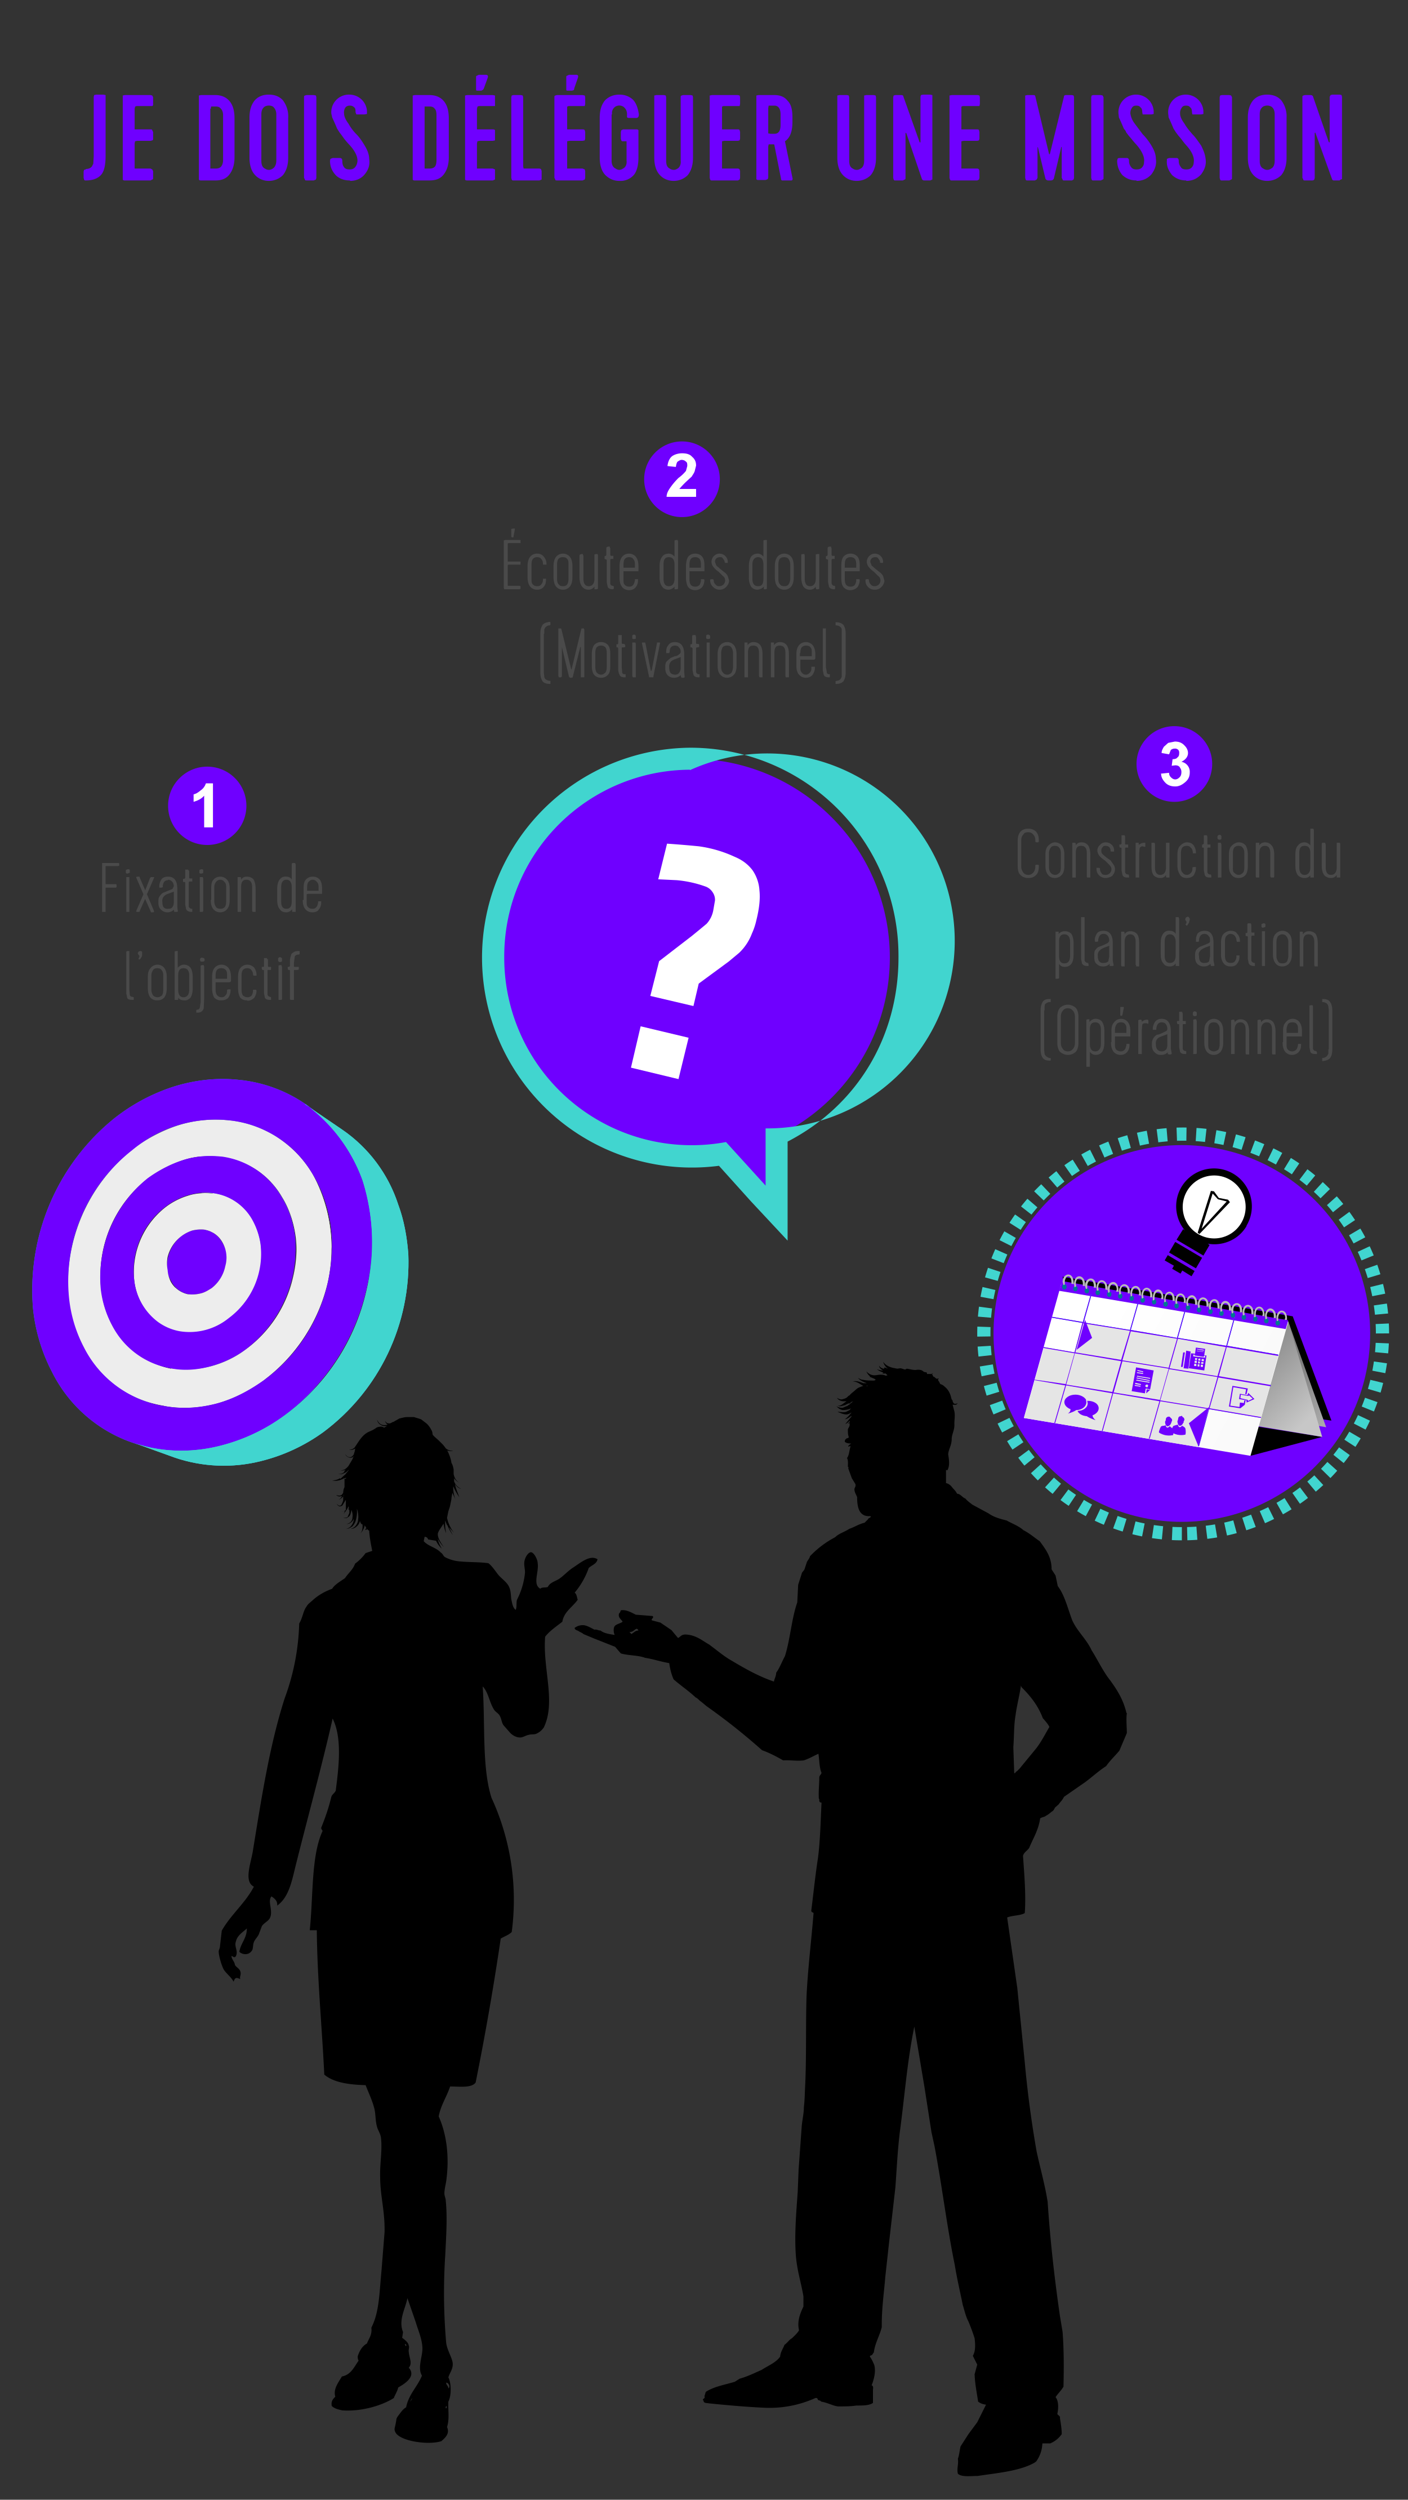 <svg xmlns="http://www.w3.org/2000/svg" xmlns:xlink="http://www.w3.org/1999/xlink" viewBox="0 0 320 568"><rect x="0" y="0" width="320" height="568" fill="#333333" stroke="none"/><path fill="#6F00FF" d="M19.5 38.4c.6 0 1.1-.2 1.4-.6l.3-.6.1-1.7V22l.1-.4.5-.1h1.6l.5.1v13.8c0 2-.3 3.5-1 4.3S21.2 41 19.5 41c-.2 0-.3 0-.4-.2l-.1-.4V39l.1-.4.4-.1zM34.2 41h-5.8c-.2 0-.4 0-.5-.2V21.7l.5-.1h5.8l.4.1.2.4v1.5c0 .2 0 .4-.2.5h-3.4c-.3 0-.5.1-.5.2l-.1.4v4.7h3.6c.2 0 .4 0 .4.2l.2.4v1.5c0 .2 0 .3-.2.4l-.4.1h-3l-.5.1-.1.5v5.7h3.6l.4.2.2.4v1.5c0 .2 0 .4-.2.4l-.4.2zm11.4-19.4h3.3c1.3 0 2.4.4 3.2 1.3s1.2 2.2 1.2 4v8.8c0 1.7-.4 3-1.2 4S50.2 41 49 41h-3.3c-.2 0-.4 0-.5-.2V21.7l.5-.1zm2.2 3.1v13.6H49c.5 0 .9-.1 1.2-.4s.5-.9.5-1.5V26.2c0-.7-.2-1.2-.5-1.5-.3-.4-.7-.5-1.2-.5h-1l-.1.5zm17.7 2v9.1c0 1.7-.4 3-1.2 4-.8.8-1.9 1.3-3.2 1.3s-2.4-.5-3.2-1.4c-.8-.9-1.2-2.2-1.2-3.9v-9c0-1.8.4-3 1.2-4 .8-.9 1.9-1.3 3.2-1.3s2.4.4 3.2 1.3a6 6 0 0 1 1.2 4zm-2.7 9.8V26c0-.8-.3-1.4-.8-1.8a2 2 0 0 0-1.8 0c-.6.4-.8 1-.8 1.8v10.5c0 .9.2 1.5.8 1.8.6.4 1.2.4 1.8 0 .5-.3.8-1 .8-1.8zm9.1-14.4v18.3l-.1.4-.5.2h-1.6c-.2 0-.4 0-.4-.2l-.2-.4V22.1c0-.2 0-.3.2-.4l.4-.1h1.6l.5.1.1.4zM79.5 41c-1.3 0-2.4-.4-3.2-1.2-.9-1-1.3-2-1.3-3.3l.1-.4.5-.2h1.6c.4 0 .6.2.6.7 0 .6.1 1 .4 1.4.3.4.7.5 1.3.5.4 0 .8-.1 1.1-.4s.5-.7.6-1.2c.2-1.1-.4-2.5-1.8-4a21 21 0 0 1-1.2-1.4l-.5-.7-.6-.8-.5-.8a51.2 51.2 0 0 0-1.1-2.5l-.2-.9a4 4 0 0 1 4.1-4.3 4 4 0 0 1 4 3.7v.7l-.6.1H81l-.2-.5c0-.5 0-.9-.3-1.1-.3-.3-.6-.4-1-.4-.5 0-.9.2-1.1.6a2 2 0 0 0-.2 1.2c0 .7.4 1.5 1 2.3.5.9 1.1 1.7 1.8 2.4s1.3 1.6 1.9 2.6c.6 1 1 2 1 3 .2 1.3-.1 2.4-1 3.5-.8 1-2 1.5-3.3 1.5zm14.8-19.4h3.3c1.3 0 2.4.4 3.2 1.3s1.2 2.2 1.2 4v8.8c0 1.7-.4 3-1.2 4S98.9 41 97.6 41h-3.3c-.2 0-.4 0-.5-.2V21.7l.5-.1zm2.2 3.1v13.6h1.1c.5 0 .9-.1 1.2-.4s.4-.9.4-1.5V26.2c0-.7-.1-1.2-.4-1.5-.3-.4-.7-.5-1.2-.5h-1.1v.5zM112 41h-5.8c-.2 0-.4 0-.5-.2V21.7l.5-.1h5.8l.5.1v2.4H109c-.3 0-.5.1-.5.2l-.1.4v4.7h3.6c.2 0 .4 0 .5.2v2.3l-.5.1h-3l-.5.1-.1.5v5.7h3.6l.5.2v2.3l-.5.2zm-2.5-20.4h-1c-.2 0-.3 0-.3-.3v-2.7c0-.2 0-.4.2-.4l.4-.2h1.6c.5 0 .6.3.4.8L110 20l-.2.4-.3.1zM122.6 41h-5.9c-.2 0-.3 0-.4-.2l-.1-.4V22.1l.1-.4.4-.1h1.7l.4.1.1.4v15.7l.1.5h3.5c.3 0 .4.1.5.2l.1.4v1.9l-.5.2zm9.8 0h-5.8c-.2 0-.4 0-.4-.2l-.2-.4V22.1c0-.2 0-.3.2-.4l.4-.1h5.8l.5.1.1.4v1.5l-.1.5h-3.5c-.3 0-.5.1-.5.2v5.1h3.5c.2 0 .4 0 .5.2l.1.4v1.5l-.1.4-.5.1h-3l-.5.1v6.2h3.5l.5.2.1.4v1.5l-.1.4-.5.2zM130 20.6h-1c-.2 0-.3 0-.3-.3v-2.7c0-.2 0-.4.2-.4l.4-.2h1.7c.4 0 .5.3.3.8l-.8 2.3c0 .3-.1.4-.2.4l-.3.1zm9 5.4v10.5c0 .9.3 1.5.9 1.8.6.4 1.1.4 1.7 0 .6-.3.9-1 .8-1.8v-4.4h-.8c-.2 0-.3 0-.4-.2l-.1-.4V30l.1-.4.4-.2h3c.2 0 .4 0 .5.2v6.2c0 1.6-.3 3-1 3.9a4 4 0 0 1-3.3 1.4c-1.4 0-2.4-.5-3.3-1.4-.8-.9-1.2-2.2-1.2-3.9v-9c0-1.8.4-3 1.2-4 .9-.9 2-1.3 3.3-1.3 1.2 0 2.2.4 3 1.1.8.8 1.2 2 1.4 3.4 0 .5-.2.8-.6.8H143c-.2 0-.4 0-.5-.2V26a2 2 0 0 0-.9-1.8c-.6-.3-1.1-.3-1.7 0-.6.4-.9 1-.8 1.8zm15.7 10.5V22.1c0-.2 0-.3.2-.4l.4-.1h1.7l.4.1.1.4v13.7c0 1.7-.4 3-1.2 4-.8.8-1.9 1.3-3.2 1.3-1.3 0-2.4-.5-3.2-1.4-.8-.9-1.2-2.2-1.2-3.9V21.7l.5-.1h1.7l.4.1.1.4v14.4c0 .9.2 1.5.8 1.8.6.4 1.2.4 1.8 0 .5-.3.8-1 .7-1.8zm13 4.5h-5.9c-.2 0-.3 0-.4-.2l-.1-.4V21.7l.5-.1h5.9l.4.1.1.4v1.5l-.1.5h-3.5c-.3 0-.5.1-.5.2v5.1h3.5c.3 0 .4 0 .5.2l.1.4v1.5l-.1.4-.4.1h-3.1l-.5.1v6.2h3.5c.3 0 .4.1.5.2l.1.4v1.5l-.1.4-.4.2zm4.7-19.4h3.6c1.3 0 2.3.4 3 1.3.8.8 1.1 2 1.1 3.8v1c0 2.1-.5 3.6-1.7 4.4l1.7 8.3c.1.4 0 .6-.3.6h-2.1l-.2-.2v-.2L176 33c0-.2-.1-.2-.3-.2h-1l-.1.5v7l-.1.4-.5.2h-1.6c-.2 0-.4 0-.5-.2v-19l.5-.1zM176 24h-1.3l-.1.6v5.7l.5.1h.9c.9 0 1.4-.6 1.4-2V26c0-1.3-.5-2-1.4-2zm20.4 12.5V21.7l.5-.1h1.7l.4.1.1.4v13.7c0 1.7-.4 3-1.2 4-.8.8-1.9 1.3-3.2 1.3-1.3 0-2.4-.5-3.2-1.4-.8-.9-1.2-2.2-1.2-3.9V21.7l.5-.1h1.7l.4.1.1.4v14.4c0 .9.2 1.5.8 1.8.6.4 1.2.4 1.8 0 .6-.3.8-1 .8-1.8zm14.9 4.5h-1.2c-.3 0-.5-.1-.6-.4L206 30.3l-.1-.1c-.1-.1 0 0-.1 0v10.2c0 .2 0 .4-.2.4l-.4.2h-1.7c-.2 0-.3 0-.4-.2l-.1-.4V22.1l.1-.4.4-.1h1.3c.3 0 .5.1.5.3l3.7 10.4c.1.1.1.1.2 0V22l.1-.4.5-.1h1.6l.5.1v19.2l-.5.2zm10.9 0h-5.9c-.2 0-.3 0-.4-.2l-.1-.4V21.7l.5-.1h5.9l.4.1.1.4v1.5l-.1.5H219c-.3 0-.5.1-.5.2v5.1h3.5c.3 0 .4 0 .5.2l.1.4v1.5l-.1.4-.4.1H219l-.5.1v6.2h3.5c.3 0 .4.1.5.2l.1.4v1.5l-.1.4-.4.2zm16.6 0h-.6a.7.7 0 0 1-.6-.4l-1.7-7.1-.1-.1v7l-.2.4-.4.2h-1.7c-.2 0-.3 0-.4-.2l-.1-.4V21.7l.5-.1h1.3c.3 0 .4 0 .5.3l3.1 13 .1.2.1-.1 3.2-13c0-.3.2-.4.5-.4h1.3l.4.1.1.4v18.3l-.1.4-.4.2h-1.7c-.2 0-.4 0-.4-.2l-.2-.4v-7h-.1l-1.7 7.2c-.1.2-.3.4-.7.4zm12-18.9v18.3c0 .2 0 .4-.2.4l-.4.2h-1.7c-.2 0-.3 0-.4-.2l-.1-.4V22.1l.1-.4.4-.1h1.7l.4.1.2.4zm7.5 18.9c-1.3 0-2.3-.4-3.2-1.2a5 5 0 0 1-1.2-3.3l.1-.4c0-.1.2-.2.5-.2h1.6c.3 0 .5.2.5.7 0 .6.2 1 .5 1.4.3.4.7.5 1.2.5s.9-.1 1.2-.4.5-.7.5-1.2c.2-1.1-.4-2.5-1.7-4a21 21 0 0 1-1.2-1.4l-.6-.7-.6-.8c0-.2-.2-.4-.5-.8a51.2 51.2 0 0 0-1.1-2.5l-.1-.9a4 4 0 0 1 4-4.3 4 4 0 0 1 4 3.7v.7l-.5.1h-2l-.1-.5c0-.5-.1-.9-.4-1.1-.2-.3-.5-.4-1-.4s-.8.2-1 .6a2 2 0 0 0-.3 1.2 5 5 0 0 0 1 2.3l1.8 2.4c.7.7 1.4 1.6 2 2.6.6 1 1 2 1 3 .2 1.3-.2 2.4-1 3.5-.9 1-2 1.5-3.4 1.5zm11.3 0c-1.3 0-2.3-.4-3.2-1.2-.8-1-1.3-2-1.2-3.3v-.4l.5-.2h1.7c.3 0 .5.2.5.7 0 .6.2 1 .5 1.4.2.4.7.5 1.2.5s.9-.1 1.2-.4.5-.7.5-1.2c.2-1.1-.4-2.5-1.8-4a21 21 0 0 1-1.1-1.4l-.6-.7-.6-.8-.5-.8a51.2 51.2 0 0 0-1.1-2.5l-.1-.9a4 4 0 0 1 4-4.3 4 4 0 0 1 4 3.7v.7l-.5.1h-2l-.1-.5c0-.5-.1-.9-.4-1.1-.2-.3-.5-.4-1-.4s-.8.2-1 .6a2 2 0 0 0-.3 1.2c0 .7.4 1.5 1 2.3.5.9 1.2 1.7 1.8 2.4.7.7 1.3 1.6 2 2.6.5 1 .9 2 1 3 .2 1.3-.2 2.4-1 3.5-.9 1-2 1.5-3.4 1.5zM280 22.1v18.3c0 .2 0 .4-.2.4l-.4.2h-1.7c-.2 0-.3 0-.4-.2l-.1-.4V22.1l.1-.4.4-.1h1.7l.4.1.2.4zm12.4 4.6v9.1c0 1.7-.4 3-1.2 4-.8.8-1.9 1.3-3.2 1.3s-2.4-.5-3.2-1.4c-.8-.9-1.2-2.2-1.2-3.9v-9c0-1.8.4-3 1.2-4 .8-.9 1.9-1.3 3.2-1.3s2.4.4 3.2 1.3a6 6 0 0 1 1.2 4zm-2.7 9.8V26c0-.8-.2-1.4-.8-1.8a2 2 0 0 0-1.8 0c-.6.4-.8 1-.8 1.8v10.5c0 .9.2 1.5.8 1.8.6.4 1.2.4 1.8 0 .6-.3.8-1 .8-1.8zm14.8 4.5h-1.3c-.3 0-.4-.1-.5-.4L299 30.3v-.1c0-.1-.1 0-.2 0v10.2l-.1.4c-.1.1-.2.2-.5.2h-1.6c-.2 0-.4 0-.4-.2l-.2-.4V22.1c0-.2 0-.3.2-.4l.4-.1h1.2c.3 0 .5.1.6.3l3.6 10.4h.1c0 .1.1.1.1 0V22l.2-.4.4-.1h1.7l.4.1.1.4v18.7l-.5.2z"/><defs><path id="a" d="M25.6 290.1l-.1-.2v-.1c0-.3.2-.5.4-.8v.3l-.1.3v.3l-.1.3h-.1z"/></defs><clipPath id="b"><use overflow="visible" xlink:href="#a"/></clipPath><path fill="#232323" d="M63 258.4l8.6 5.6a24.6 24.6 0 0 0-10.4-3.8 29 29 0 0 0-21.7 6.4 36.3 36.3 0 0 0-11.6 41.6 27 27 0 0 0 5.7 8.2c2.3 2.3 5.2 4.2 8.3 5.4l-9.5-3.7a25 25 0 0 1-8.5-5.6 27.5 27.5 0 0 1-5.8-8.4 31.7 31.7 0 0 1-2.5-10.3A39 39 0 0 1 30 261.3c3.2-2.5 6.8-4.4 10.5-5.6a28 28 0 0 1 17.4.2 24.5 24.5 0 0 1 5 2.5" clip-path="url(#b)"/><defs><path id="c" d="M27.7 307.6a23.7 23.7 0 0 0 1.2 2.6l-9.8-4a15 15 0 0 1-.8-1.6l-.2-.5 1.6.4-1.6-.4v-.1l-.1-.2v-.1l-.1-.1 5.7 2.3-3.6-.8 2.5.6.9.2h.2l4 1.7z"/></defs><clipPath id="d"><use overflow="visible" xlink:href="#c"/></clipPath><path fill="#232323" d="M63 258.4l8.6 5.6a24.6 24.6 0 0 0-10.4-3.8 29 29 0 0 0-21.7 6.4 36.3 36.3 0 0 0-11.6 41.6 27 27 0 0 0 5.7 8.2c2.3 2.3 5.2 4.2 8.3 5.4l-9.5-3.7a25 25 0 0 1-8.5-5.6 27.5 27.5 0 0 1-5.8-8.4 31.7 31.7 0 0 1-2.5-10.3A39 39 0 0 1 30 261.3c3.2-2.5 6.8-4.4 10.5-5.6a28 28 0 0 1 17.4.2 24.5 24.5 0 0 1 5 2.5" clip-path="url(#d)"/><defs><path id="e" d="M42 321.8l-6-2.3-2-.8a24.6 24.6 0 0 1-13.2-9.7l-1.7-2.8 9.8 4a27 27 0 0 0 9 9.6c1.3.8 2.6 1.5 4 2z"/></defs><clipPath id="f"><use overflow="visible" xlink:href="#e"/></clipPath><path fill="#232323" d="M63 258.4l8.6 5.6a24.6 24.6 0 0 0-10.4-3.8 29 29 0 0 0-21.7 6.4 36.3 36.3 0 0 0-11.6 41.6 27 27 0 0 0 5.7 8.2c2.3 2.3 5.2 4.2 8.3 5.4l-9.5-3.7a25 25 0 0 1-8.5-5.6 27.5 27.5 0 0 1-5.8-8.4 31.7 31.7 0 0 1-2.5-10.3A39 39 0 0 1 30 261.3c3.2-2.5 6.8-4.4 10.5-5.6a28 28 0 0 1 17.4.2 24.5 24.5 0 0 1 5 2.5" clip-path="url(#f)"/><defs><path id="g" d="M27.7 307.6l-9.8-4a23.5 23.5 0 0 1-.8-2.2v-.2l-.1-.1v-.1l-.1-.2 1.3.6-1.3-.6a28.9 28.9 0 0 1-1.4-7.3l3.5 1.6-3.5-1.6a34.7 34.7 0 0 1 2-14.4l3.8 1.9 1.2.6-1.2-.6-3.8-1.9a38.9 38.9 0 0 1 13.8-18.7c3.1-2.2 6.5-4 10-5a27.8 27.8 0 0 1 19.2 1.6c.9.4 1.7 1 2.4 1.4l8.7 5.6a24.7 24.7 0 0 0-10.4-3.8 27 27 0 0 0-11.3 1 32 32 0 0 0-10.1 5.2A36.2 36.2 0 0 0 26.5 286l.4-2.2-.4 2.2v.5l-.1.2v.2l-.2.5-.1.5-.1.5-.1.5-.5.8c-.2-.5-.4-1.3-.7-1.7l-.4-.6-1-.7-.6-.2-1.1-.2-1.9.1c-1 .2-1.3.2-1.8.1h1.8l1.9-.2c.3 0 .8 0 1.1.2.2 0 .4 0 .6.2l1 .7.4.6c.3.4.5 1.2.7 1.7v.1l.2.2-3.4-1.6 3.4 1.6v.2a34.8 34.8 0 0 0 .7 13.3c.4 1.4.8 2.8 1.4 4zM25.4 290l-.2-.1H25l-.2-.2h-.2l-.2-.1-.2-.1h-.1l-.2-.2h-.2l-.2-.1-.2-.1-.2-.1h-.2l-.2-.2h-.2l-.1-.1h.1l.2.1.2.1.2.1h.2l.2.2h.2l.2.1.2.1.1.1h.2l.2.2h.2l.2.1h.2l.2.2m-8.5-3.5l-.1.1v.2l-.2.1v.2l-.1.1-.1.2-.1.1-.1.2v.1l-.2.2v.1l-.1.2v.1l-.2.2v.1l-.1.2v-.2l.1-.1.1-.2v-.1l.2-.2v-.1l.1-.2.1-.1v-.2l.2-.1v-.2l.1-.1.1-.2.1-.1v-.2l.2-.1m-1 2.5l.3.1.2.2h.3l.2.2.3.1.3.1.3.2.2.1.3.1.3.1.2.2h.3l.3.2.2.1.3.1.2.1h-.2l-.3-.2h-.2l-.3-.2-.3-.1-.2-.2h-.3l-.3-.2-.2-.1-.3-.2h-.3l-.3-.2-.2-.1-.3-.1-.2-.2h-.3m4.3 1.9l.2.1.3.2.3.1.3.2.3.1.3.1.3.2.3.1.3.2.2.1.3.2.3.1.3.2.3.1.3.1.2.2-.2-.2h-.3l-.3-.2-.3-.2-.3-.1-.2-.2-.3-.1-.3-.2-.3-.1-.3-.2-.3-.1-.3-.1-.3-.2-.3-.1-.3-.2-.2-.1m4.5 2.3v.4l-.1.2v.1l-.1.1v.4l-.1.2v.6l-.1.1v.1-.7l.1-.1v-.5l.1-.1v-.3l.1-.2v-.3l.1-.1m-.4 2.4l-.3-.2h-.3l-.3-.2-.4-.1-.3-.2h-.3l-.3-.2-.4-.1-.3-.2-.4-.1-.3-.2h-.3l-.3-.2-.4-.1-.3-.2h-.3.3l.3.2h.4l.3.2.3.1.3.2.4.1.3.2h.4l.3.2.3.1.3.2.4.1.3.1.3.1.3.2m-2.5-.9v.1h-.1v.2h-.1v.1l-.1.1-.2.2v.1h-.1v.1H21v.1h.1v-.1l.1-.1.1-.1.1-.1v-.1h.1v-.2h.1v-.1h.1v-.2h.1v.1l-.2-.1-.2-.1h-.1l-.2-.2h-.2l-.2-.1-.2-.1-.2-.1h-.1l-.2-.2h-.2l-.2-.1-.2-.1h-.1l-.2-.2h-.2.2l.2.1h.1l.2.2h.2l.2.1.2.1.1.1h.2l.2.2h.2l.2.1.2.1h.1l.2.2h.2"/></defs><clipPath id="h"><use overflow="visible" xlink:href="#g"/></clipPath><path fill="#232323" d="M63 258.4l8.6 5.6a24.6 24.6 0 0 0-10.4-3.8 29 29 0 0 0-21.7 6.4 36.3 36.3 0 0 0-11.6 41.6 27 27 0 0 0 5.7 8.2c2.3 2.3 5.2 4.2 8.3 5.4l-9.5-3.7a25 25 0 0 1-8.5-5.6 27.5 27.5 0 0 1-5.8-8.4 31.7 31.7 0 0 1-2.5-10.3A39 39 0 0 1 30 261.3c3.2-2.5 6.8-4.4 10.5-5.6a28 28 0 0 1 17.4.2 24.5 24.5 0 0 1 5 2.5" clip-path="url(#h)"/><defs><path id="i" d="M37.6 308.8a18.5 18.5 0 0 0 6.8 5l-9.4-4a18 18 0 0 1-6.7-4.8l.5.2.6.3-.6-.3-.5-.2a20 20 0 0 1-4.6-8.6 24.1 24.1 0 0 1-.6-9.6 28 28 0 0 1 4.4-12.3 25.9 25.9 0 0 1 14.2-10.9 20.6 20.6 0 0 1 14.3.9l1.7.9 8.8 5.4a18.4 18.4 0 0 0-7.2-2.6 22 22 0 0 0-16.2 4.7 26.9 26.9 0 0 0-9.7 27.8 70 70 0 0 0-1.8-2.6 10 10 0 0 0-3.4-2.7l-2.2-.8 2.2.8a8.6 8.6 0 0 1 3.4 2.7 14.7 14.7 0 0 1 1.8 2.6 21.9 21.9 0 0 0 4.2 8l-2-.8 2 .9zm-3.3-1.4l-.3-.1-.3-.1-.3-.2h-.3l-.3-.2-.3-.1-.3-.1-.4-.2-.3-.1-.3-.1-.3-.1-.3-.2h-.3l-.3-.2-.3-.1-.3-.1h.3l.3.2.3.1.3.1.3.2h.3l.3.2.3.1.4.2h.3l.3.2.3.1.3.1.3.2h.3l.3.2"/></defs><clipPath id="j"><use overflow="visible" xlink:href="#i"/></clipPath><path fill="#3A3A3A" d="M57.7 265.4l8.7 5.4a18.5 18.5 0 0 0-7-2.6 22.3 22.3 0 0 0-16.3 4.7 26.9 26.9 0 0 0-8.7 30.7 20 20 0 0 0 4 6c1.7 1.8 3.8 3.2 6 4.1l-9.4-4c-2.4-1-4.4-2.3-6.1-4.1a23.6 23.6 0 0 1-6-13.8 28.9 28.9 0 0 1 10.8-24.1c2.5-1.8 5.2-3.2 8-4.1a20.6 20.6 0 0 1 14.3.9l1.7.9" clip-path="url(#j)"/><defs><path id="k" d="M40.3 289.3a17 17 0 0 0-.4 5.2 13.2 13.2 0 0 0 3.7 8.6c1 1.1 2.3 2 3.7 2.7l-9.3-4.2a12 12 0 0 1-3.9-2.8c-1-1.1-2-2.5-2.6-4a17.6 17.6 0 0 1-.7-10.3l1.2.6 8.3 4.2z"/></defs><clipPath id="l"><use overflow="visible" xlink:href="#k"/></clipPath><path fill="#232323" d="M52.8 272.6l8.9 5.1a12 12 0 0 0-4.3-1.4c-1.9-.3-3.8-.1-5.6.4A17.6 17.6 0 0 0 41 299.3c.7 1.4 1.5 2.7 2.6 3.8 1 1.1 2.3 2 3.7 2.7l-9.3-4.2c-1.5-.7-2.8-1.6-3.9-2.8-1-1.1-2-2.5-2.6-4a17.6 17.6 0 0 1-.7-10.3 18.9 18.9 0 0 1 6.7-10.2 16 16 0 0 1 5.2-2.7 13.4 13.4 0 0 1 9 .5l1 .5" clip-path="url(#l)"/><defs><path id="m" d="M57.4 276.3c-1.9-.3-3.8-.1-5.6.4a17.6 17.6 0 0 0-11.5 12.6l-4.6-2.4-4.8-2.3a18.9 18.9 0 0 1 6.6-10.3 16 16 0 0 1 5.2-2.7 13.4 13.4 0 0 1 9 .5l1 .5 9 5.1a11.6 11.6 0 0 0-4.3-1.4zm-15.6 2.2h.1l.1-.1h.1v-.1h.1l.1-.1h.1-.2v.1H42v.1h-.1m-1.8-1.6h.2l.1.2h.2l.1.1.2.1h.1l.2.2h.1l.2.2h.1l.2.1.1.1h.2l.1.2h.2l.1.1h-.1l-.2-.1-.1-.1h-.2l-.1-.2h-.2l-.1-.1-.2-.1-.1-.1-.2-.1-.2-.2h-.1l-.2-.1-.1-.1H40m0 0v.1l-.1.1v.1h-.1v.2l.2.1.1.1h.1l.2.1.1.1h.2l.1.2h.1l.2.1h.1l.2.1v.1h.2l.1.1.2.1h-.2v-.1h-.2l-.1-.2h-.2l-.1-.1h-.2l-.1-.1-.1-.1h-.2l-.1-.2h-.2v-.1H40l-.1-.1-.2-.1v-.1h.1v-.1h.1v-.2h.1v-.1m-7.4 5.2l-.1.2-.1.1-.1.2-.1.1-.1.2-.1.1-.1.2-.1.1v.2l-.2.2v.1l-.2.2v.2l-.1.1-.1.2v.1l.5.3.5.2.6.3.5.3.6.3.6.3.6.2.6.3.6.3.6.3.5.3.6.3.6.2.5.3.5.3.5.2-.5-.2-.5-.3-.5-.3-.6-.2-.6-.3-.5-.3-.6-.3-.6-.3-.6-.3-.6-.2-.6-.3-.6-.3-.5-.3-.6-.3-.5-.2-.6-.3.1-.1v-.2l.2-.1v-.2l.1-.2.1-.1.1-.2.1-.2.1-.1v-.2l.2-.1v-.2l.2-.1v-.2l.2-.1v-.2l.6.3.5.2.5.3.6.3.5.2.6.3.6.3.5.2.6.3.6.3.5.2.5.3.6.2.5.3.5.2.5.3-.5-.3-.5-.2-.5-.3-.6-.2-.5-.3-.5-.2-.6-.3-.6-.3-.5-.2-.6-.3-.6-.3-.5-.2-.6-.3-.5-.3-.5-.2-.5-.3m8.6 4.2v.1l-.2.2v.1l-.1.2v.2l-.2.2v.1l-.1.2v.2l-.1.2-.1.2v.2l-.1.1v.2l-.1.2v.2-.6l.1-.1.1-.2v-.2l.1-.2.1-.2v-.2l.1-.1.1-.2v-.2l.2-.2v-.1l.1-.2v-.1"/></defs><clipPath id="n"><use overflow="visible" xlink:href="#m"/></clipPath><path fill="#232323" d="M52.8 272.6l8.9 5.1a12 12 0 0 0-4.3-1.4c-1.9-.3-3.8-.1-5.6.4A17.6 17.6 0 0 0 41 299.3c.7 1.4 1.5 2.7 2.6 3.8 1 1.1 2.3 2 3.7 2.7l-9.3-4.2c-1.5-.7-2.8-1.6-3.9-2.8-1-1.1-2-2.5-2.6-4a17.6 17.6 0 0 1-.7-10.3 18.9 18.9 0 0 1 6.7-10.2 16 16 0 0 1 5.2-2.7 13.4 13.4 0 0 1 9 .5l1 .5" clip-path="url(#n)"/><defs><path id="o" d="M48.3 280l9 5a6 6 0 0 0-1.8-.7c-.9-.1-1.8 0-2.6.2-.8.3-1.7.7-2.4 1.2a8.1 8.1 0 0 0-3 4.7 8 8 0 0 0-.2 2.4c0 .8.2 1.5.5 2.2.3.7.7 1.3 1.1 1.8.5.5 1 1 1.7 1.2l-.4-.2-8.8-4.2a6 6 0 0 1-1.8-1.3l-1.1-1.9a8.1 8.1 0 0 1-.3-4.7 8.8 8.8 0 0 1 3.1-4.8c.8-.6 1.6-1 2.4-1.3a6.2 6.2 0 0 1 4.6.5z"/></defs><clipPath id="p"><use overflow="visible" xlink:href="#o"/></clipPath><path fill="#3A3A3A" d="M48.3 280l9 5a6 6 0 0 0-1.8-.7c-.9-.1-1.8 0-2.6.2-.8.3-1.7.7-2.4 1.2a8.1 8.1 0 0 0-3 4.7 8 8 0 0 0-.2 2.4c0 .8.2 1.5.5 2.2.3.7.7 1.3 1.1 1.8.5.5 1 1 1.7 1.2l-9.2-4.4a6 6 0 0 1-1.8-1.3l-1.1-1.9a8.1 8.1 0 0 1-.3-4.7 8.8 8.8 0 0 1 3.1-4.8c.8-.6 1.6-1 2.4-1.3a6.2 6.2 0 0 1 4.6.5" clip-path="url(#p)"/><defs><path id="q" d="M28 315.8c3 1.6 5.5 2.7 8.4 3.9l-4-1.6a25.2 25.2 0 0 1-4.5-2.3z"/></defs><clipPath id="r"><use overflow="visible" xlink:href="#q"/></clipPath><path fill="#232323" d="M63 258.4l8.6 5.6a24.6 24.6 0 0 0-10.4-3.8 29 29 0 0 0-21.7 6.4 36.3 36.3 0 0 0-11.6 41.6 27 27 0 0 0 5.7 8.2c2.3 2.3 5.2 4.2 8.3 5.4l-9.5-3.7a25 25 0 0 1-8.5-5.6 27.5 27.5 0 0 1-5.8-8.4 31.7 31.7 0 0 1-2.5-10.3A39 39 0 0 1 30 261.3c3.2-2.5 6.8-4.4 10.5-5.6a28 28 0 0 1 17.4.2 24.5 24.5 0 0 1 5 2.5" clip-path="url(#r)"/><defs><path id="s" d="M48.3 280l9 5c.6.3 1.2.7 1.6 1.2a4 4 0 0 1 1 1.8c.3.6.5 1.4.6 2.1a8 8 0 0 1-1.4 5c-.5.9-1.2 1.5-2 2.1a6.2 6.2 0 0 1-6.6.9l-9.1-4.5a5.5 5.5 0 0 0 1.5.5 8 8 0 0 0 2.7-.2c.9-.2 1.7-.7 2.5-1.2a8.5 8.5 0 0 0 3.1-5 8.2 8.2 0 0 0-.2-4.5c-.3-.7-.7-1.3-1.1-1.8-.5-.6-1-1-1.6-1.3z"/></defs><clipPath id="t"><use overflow="visible" xlink:href="#s"/></clipPath><path fill="#232323" d="M48.3 280l9 5c.6.3 1.2.7 1.6 1.2a4 4 0 0 1 1 1.8c.3.6.5 1.4.6 2.1a8 8 0 0 1-1.4 5c-.5.9-1.2 1.5-2 2.1a6.2 6.2 0 0 1-6.6.9l-9.1-4.5a5.5 5.5 0 0 0 1.5.5 8 8 0 0 0 2.7-.2c.9-.2 1.7-.7 2.5-1.2a8.5 8.5 0 0 0 3.1-5 8.2 8.2 0 0 0-.2-4.5c-.3-.7-.7-1.3-1.1-1.8-.5-.6-1-1-1.6-1.3" clip-path="url(#t)"/><radialGradient id="u" cx="44.7" cy="286.8" r="24.2" gradientUnits="userSpaceOnUse"><stop offset="0" stop-color="#5dc1f9"/><stop offset="1" stop-color="#06a4ea"/></radialGradient><path fill="url(#u)" d="M46.4 279.4a5.7 5.7 0 0 1 4.1 2.9 7 7 0 0 1 1 2.5c0 1 0 2-.3 3s-.6 2-1.2 2.8c-.5.8-1.2 1.5-2 2a6.3 6.3 0 0 1-5.2 1.4 5.6 5.6 0 0 1-4-2.8 8 8 0 0 1-.7-5.5 8.8 8.8 0 0 1 3.2-4.8c.8-.6 1.6-1 2.4-1.3 1-.2 1.8-.3 2.7-.2z"/><defs><path id="v" d="M52.8 272.6l8.9 5.1a12 12 0 0 1 3.2 2.8c1 1 1.7 2.3 2.2 3.7a17 17 0 0 1 .6 9.4 18 18 0 0 1-6.6 10.3c-1.6 1.2-3.4 2-5.2 2.5a13 13 0 0 1-8.6-.6l-9.3-4.2a11.3 11.3 0 0 0 2.9.9 14.1 14.1 0 0 0 11.1-3 18.2 18.2 0 0 0 7-10.5c.4-1.8.5-3.5.4-5.1 0-1.7-.4-3.2-1-4.7a12.3 12.3 0 0 0-5.5-6.6z"/></defs><clipPath id="w"><use overflow="visible" xlink:href="#v"/></clipPath><path fill="#3A3A3A" d="M52.8 272.6l8.9 5.1a12 12 0 0 1 3.2 2.8c1 1 1.7 2.3 2.2 3.7a17 17 0 0 1 .6 9.4 18 18 0 0 1-6.6 10.3c-1.6 1.2-3.4 2-5.2 2.5a13 13 0 0 1-8.6-.6l-9.3-4.2a11.3 11.3 0 0 0 2.9.9 14.1 14.1 0 0 0 11.1-3 18.2 18.2 0 0 0 7-10.5c.4-1.8.5-3.5.4-5.1 0-1.7-.4-3.2-1-4.7a12.3 12.3 0 0 0-5.5-6.6" clip-path="url(#w)"/><path fill="#EDEDED" d="M48.4 271.1a12 12 0 0 1 9 6c.9 1.6 1.5 3.5 1.8 5.5a18.9 18.9 0 0 1-7.2 17 14.2 14.2 0 0 1-11.1 2.9 12 12 0 0 1-8.7-6.3c-.9-1.6-1.5-3.5-1.7-5.4a18.9 18.9 0 0 1 7-16.5 16 16 0 0 1 5.2-2.7c1.8-.6 3.8-.7 5.7-.5zm-5.5 23a8 8 0 0 0 2.7-.2c.9-.2 1.7-.7 2.5-1.2a8.5 8.5 0 0 0 3.1-5 7 7 0 0 0-.7-5.5 5.7 5.7 0 0 0-4.1-2.8c-.9-.1-1.8 0-2.7.2a8.5 8.5 0 0 0-5.6 6 8 8 0 0 0 0 3c0 1 .3 1.8.7 2.6a5.6 5.6 0 0 0 4 2.9"/><defs><path id="x" d="M57.7 265.4l8.7 5.4c1.9 1 3.5 2.5 4.8 4.1 1.4 1.7 2.5 3.6 3.3 5.7a26 26 0 0 1 .8 14.2A27.7 27.7 0 0 1 65 310.7a23.5 23.5 0 0 1-8 3.8 20 20 0 0 1-12.6-.8l-9.4-4a20 20 0 0 0 3.9 1.2 22.4 22.4 0 0 0 17.1-4.4 27.9 27.9 0 0 0 10.6-16.3 27 27 0 0 0-.8-14.7 21 21 0 0 0-3.3-5.8c-1.3-1.7-3-3.2-4.8-4.3z"/></defs><clipPath id="y"><use overflow="visible" xlink:href="#x"/></clipPath><path fill="#232323" d="M57.7 265.4l8.7 5.4c1.9 1 3.5 2.5 4.8 4.1 1.4 1.7 2.5 3.6 3.3 5.7a26 26 0 0 1 .8 14.2A27.7 27.7 0 0 1 65 310.7a23.5 23.5 0 0 1-8 3.8 20 20 0 0 1-12.6-.8l-9.4-4a20 20 0 0 0 3.9 1.2 22.4 22.4 0 0 0 17.1-4.4 27.9 27.9 0 0 0 10.6-16.3 27 27 0 0 0-.8-14.7 21 21 0 0 0-3.3-5.8c-1.3-1.7-3-3.2-4.8-4.3" clip-path="url(#y)"/><defs><path id="z" d="M63 258.4a3673 3673 0 0 0 8.6 5.6 25 25 0 0 1 6.1 5.6 31.3 31.3 0 0 1 6 16.6A37.2 37.2 0 0 1 69 317.5c-3.3 2.5-7 4.2-10.8 5.2a26.8 26.8 0 0 1-16.2-.9 15783.7 15783.7 0 0 0-6.2-2.6l1.2.2c4 .8 8 .6 12-.4s7.7-3 11.1-5.4a37.6 37.6 0 0 0 14.5-22.2 36.3 36.3 0 0 0-1-19.4c-1-2.9-2.5-5.5-4.3-7.8a25.7 25.7 0 0 0-6.3-5.8z"/></defs><clipPath id="A"><use overflow="visible" xlink:href="#z"/></clipPath><path fill="#3A3A3A" d="M63 258.4l8.6 5.6a25 25 0 0 1 6.1 5.6 31.3 31.3 0 0 1 6 16.6A37.2 37.2 0 0 1 69 317.5c-3.3 2.5-7 4.2-10.8 5.2a26.8 26.8 0 0 1-16.2-.9l-9.5-3.7a23.3 23.3 0 0 0 4.5 1.3c4 .8 8 .6 12-.4s7.7-3 11.1-5.4a37.6 37.6 0 0 0 14.5-22.2 36.3 36.3 0 0 0-1-19.4c-1-2.9-2.5-5.5-4.3-7.8a25.7 25.7 0 0 0-6.3-5.8" clip-path="url(#A)"/><path fill="#EDEDED" d="M52.4 254.6A25 25 0 0 1 71 266.7a35.4 35.4 0 0 1 3.5 24.7A38.8 38.8 0 0 1 60 313.6a32.7 32.7 0 0 1-11 5.4c-4 1-8 1.2-12 .4a24.8 24.8 0 0 1-18-13.2 31 31 0 0 1-3.4-11.2A39 39 0 0 1 30 261.3c3.2-2.5 6.8-4.4 10.5-5.6a28 28 0 0 1 11.8-1.1zm-13.5 56.3a22.4 22.4 0 0 0 17.1-4.4 27.9 27.9 0 0 0 10.6-16.3c.8-3.4 1-6.7.5-9.8-.5-3.1-1.5-6-3-8.4a18.5 18.5 0 0 0-13.7-9.1c-3-.4-6-.2-8.7.7-2.8.9-5.5 2.3-8 4.1A28 28 0 0 0 23 293c.4 3 1.3 5.8 2.6 8.3a19.6 19.6 0 0 0 13.3 9.7"/><radialGradient id="B" cx="46" cy="287.4" r="51.4" gradientTransform="matrix(1 0 0 1.064 0 -18.4)" gradientUnits="userSpaceOnUse"><stop offset="0" stop-color="#5dc1f9"/><stop offset="1" stop-color="#06a4ea"/></radialGradient><path fill="url(#B)" d="M54.6 245.4a32.3 32.3 0 0 1 24.2 15.4 39 39 0 0 1 5.4 14.7 50 50 0 0 1-19.5 46.1 42 42 0 0 1-14.6 7 35.3 35.3 0 0 1-15.5.4 32.1 32.1 0 0 1-22.8-17.3 40 40 0 0 1-4.3-14.4A50.2 50.2 0 0 1 26 254.1a43 43 0 0 1 13.5-7.2c4.8-1.5 10-2.1 15-1.5zm-17.7 74c4 .8 8 .6 12-.4s7.7-3 11.1-5.4a37.6 37.6 0 0 0 14.5-22.2c1-4.6 1.2-9.1.6-13.3-.7-4.2-2-8-4.1-11.4a25 25 0 0 0-18.6-12.1 29.4 29.4 0 0 0-22.3 6.7A37.8 37.8 0 0 0 15.7 295a31 31 0 0 0 3.4 11.2 24.8 24.8 0 0 0 17.7 13.2"/><radialGradient id="C" cx="45.1" cy="288.7" r="43.2" gradientUnits="userSpaceOnUse"><stop offset="0" stop-color="#5dc1f9"/><stop offset="1" stop-color="#06a4ea"/></radialGradient><path fill="url(#C)" d="M50.4 262.8A18.5 18.5 0 0 1 64 272c1.5 2.4 2.5 5.3 3 8.4a28.8 28.8 0 0 1-11 26.1 24.2 24.2 0 0 1-8.3 4c-3 .8-6 1-9 .4a18.4 18.4 0 0 1-13.2-9.7 22.9 22.9 0 0 1-2.6-8.3 28.9 28.9 0 0 1 10.7-25.2c2.5-1.8 5.2-3.2 8-4.1 2.8-.9 5.7-1.1 8.7-.8zm-9.5 39.7a14.1 14.1 0 0 0 11.1-3 18.2 18.2 0 0 0 7.2-16.9c-.3-2-1-3.9-1.9-5.5a12 12 0 0 0-9-6c-1.8-.3-3.8 0-5.6.5a16 16 0 0 0-5.2 2.7 18.2 18.2 0 0 0-7 16.5 13.7 13.7 0 0 0 5.3 9.5 12 12 0 0 0 5.1 2.2"/><defs><path id="D" d="M69.3 250.9l8.5 5.8a33 33 0 0 1 12.7 17c1.3 3.5 2 7.3 2.3 11.3a48.1 48.1 0 0 1-19.3 40.4 40.9 40.9 0 0 1-14.2 6.6 34.6 34.6 0 0 1-19.6-.8l-9.7-3.5a31.2 31.2 0 0 0 4.6 1.3c5.1 1 10.4.8 15.5-.5a42 42 0 0 0 14.6-6.9 48.4 48.4 0 0 0 18.7-28.8 47 47 0 0 0-1-24.6 37 37 0 0 0-13-17.3z"/></defs><clipPath id="E"><use overflow="visible" xlink:href="#D"/></clipPath><path fill="#056F99" d="M69.3 250.9l8.5 5.8a33 33 0 0 1 12.7 17c1.3 3.5 2 7.3 2.3 11.3a48.1 48.1 0 0 1-19.3 40.4 40.9 40.9 0 0 1-14.2 6.6 34.6 34.6 0 0 1-19.6-.8l-9.7-3.5a31.2 31.2 0 0 0 4.6 1.3c5.1 1 10.4.8 15.5-.5a42 42 0 0 0 14.6-6.9 48.4 48.4 0 0 0 18.7-28.8 47 47 0 0 0-1-24.6 37 37 0 0 0-13-17.3" clip-path="url(#E)"/><defs><path id="F" d="M25.6 290.1l-.1-.2v-.1c0-.3.2-.5.4-.8v.3l-.1.3v.3l-.1.3h-.1z"/></defs><clipPath id="G"><use overflow="visible" xlink:href="#F"/></clipPath><path fill="#232323" d="M63 258.4l8.6 5.6a24.9 24.9 0 0 0-10.4-3.8 29 29 0 0 0-21.7 6.4 36.3 36.3 0 0 0-11.6 41.6 27 27 0 0 0 5.7 8.2c2.3 2.3 5.2 4.2 8.3 5.4l-9.5-3.7a25 25 0 0 1-8.5-5.6 27.5 27.5 0 0 1-5.8-8.4 31.7 31.7 0 0 1-2.5-10.3A39 39 0 0 1 30 261.3c3.2-2.5 6.8-4.4 10.5-5.6a28 28 0 0 1 17.4.2 24.5 24.5 0 0 1 5 2.5" clip-path="url(#G)"/><defs><path id="H" d="M27.7 307.6a23.7 23.7 0 0 0 1.2 2.6l-9.8-4a15 15 0 0 1-.8-1.6l-.2-.5 1.6.4-1.6-.4v-.1l-.1-.2v-.1l-.1-.1 5.7 2.3-3.6-.8 2.5.6.9.2h.2l4 1.7z"/></defs><clipPath id="I"><use overflow="visible" xlink:href="#H"/></clipPath><path fill="#232323" d="M63 258.4l8.6 5.6a24.9 24.9 0 0 0-10.4-3.8 29 29 0 0 0-21.7 6.4 36.3 36.3 0 0 0-11.6 41.6 27 27 0 0 0 5.7 8.2c2.3 2.3 5.2 4.2 8.3 5.4l-9.5-3.7a25 25 0 0 1-8.5-5.6 27.5 27.5 0 0 1-5.8-8.4 31.7 31.7 0 0 1-2.5-10.3A39 39 0 0 1 30 261.3c3.2-2.5 6.8-4.4 10.5-5.6a28 28 0 0 1 17.4.2 24.5 24.5 0 0 1 5 2.5" clip-path="url(#I)"/><defs><path id="J" d="M42 321.8l-6-2.3-2-.8a24.8 24.8 0 0 1-15-12.6l10 4a27 27 0 0 0 9 9.7c1.2.8 2.5 1.5 4 2z"/></defs><clipPath id="K"><use overflow="visible" xlink:href="#J"/></clipPath><path fill="#232323" d="M63 258.4l8.6 5.6a24.9 24.9 0 0 0-10.4-3.8 29 29 0 0 0-21.7 6.4 36.3 36.3 0 0 0-11.6 41.6 27 27 0 0 0 5.7 8.2c2.3 2.3 5.2 4.2 8.3 5.4l-9.5-3.7a25 25 0 0 1-8.5-5.6 27.5 27.5 0 0 1-5.8-8.4 31.7 31.7 0 0 1-2.5-10.3A39 39 0 0 1 30 261.3c3.2-2.5 6.8-4.4 10.5-5.6a28 28 0 0 1 17.4.2 24.5 24.5 0 0 1 5 2.5" clip-path="url(#K)"/><defs><path id="L" d="M27.7 307.6l-9.8-4-.2-.6-.3-.5-.1-.6-.2-.5v-.2l-.1-.1v-.1l-.1-.2a1217.7 1217.7 0 0 1 1.3.6l-1.3-.6a29.6 29.6 0 0 1-1.4-7.3l3.5 1.6-3.5-1.6a34.2 34.2 0 0 1 2-14.4l3.8 1.9 1.2.6-1.2-.6-3.8-1.9a38.8 38.8 0 0 1 13.8-18.7c3.1-2.2 6.5-4 10-5a27.8 27.8 0 0 1 19.2 1.6c.9.4 1.7 1 2.4 1.4l8.7 5.6a24.9 24.9 0 0 0-10.4-3.8 27 27 0 0 0-11.3 1 32 32 0 0 0-10.1 5.2A36.2 36.2 0 0 0 26.5 286l.4-2.2-.4 2.2v.5l-.1.2v.2l-.2.5-.1.5-.1.5-.1.5-.5.8c-.2-.5-.4-1.3-.7-1.7l-.4-.6-1-.7-.6-.2-1.1-.2-1.9.1c-1 .2-1.3.2-1.8.1h1.8l1.9-.2c.3 0 .8 0 1.1.2.2 0 .4 0 .6.2l1 .7.4.6c.3.4.5 1.2.7 1.7l.1.1v.2l-3.3-1.6 3.4 1.6v.2a34.8 34.8 0 0 0 .7 13.3c.4 1.4.8 2.8 1.4 4zM25.4 290l-.2-.1H25l-.2-.2h-.2l-.2-.1-.2-.1h-.1l-.2-.2h-.2l-.2-.1-.2-.1-.2-.1h-.2l-.2-.2h-.2l-.1-.1h.1l.2.1.2.1.2.1h.2l.2.2h.2l.2.1.2.1.1.1h.2l.2.2h.2l.2.1h.2l.2.2m-8.5-3.5l-.1.1v.2l-.2.1v.2l-.1.1-.1.2-.1.1-.1.2v.1l-.2.2v.1l-.1.2v.1l-.2.2v.1l-.1.2v-.2l.1-.1.1-.2v-.1l.2-.2v-.1l.1-.2.1-.1v-.2l.2-.1v-.2l.1-.1.1-.2.1-.1v-.2l.2-.1m-1 2.5l.3.1.2.2h.3l.2.2.3.1.3.1.3.2.2.1.3.1.3.1.2.2h.3l.3.2.2.1.3.1.2.1h-.2l-.3-.2h-.2l-.3-.2-.3-.1-.2-.2h-.3l-.3-.2-.2-.1-.3-.2h-.3l-.3-.2-.2-.1-.3-.1-.2-.2h-.3m4.3 1.9l.2.1.3.2.3.1.3.2.3.1.3.1.3.2.3.1.3.2.2.1.3.2.3.1.3.2.3.1.3.1.2.2-.2-.2h-.3l-.3-.2-.3-.2-.3-.1-.2-.2-.3-.1-.3-.2-.3-.1-.3-.2-.3-.1-.3-.1-.3-.2-.3-.1-.3-.2-.2-.1m4.5 2.3v.4l-.1.2v.1l-.1.1v.4l-.1.2v.6l-.1.1v.1-.7l.1-.1v-.5l.1-.1v-.3l.1-.2v-.3l.1-.1m-.4 2.4l-.3-.2h-.3l-.3-.2-.4-.1-.3-.2h-.3l-.3-.2-.4-.1-.3-.2-.4-.1-.3-.2h-.3l-.3-.2-.4-.1-.3-.2h-.3.3l.3.2h.4l.3.2.3.1.3.2.4.1.3.2h.4l.3.2.3.1.3.2.4.1.3.1.3.1.3.2m-2.5-.9v.1h-.1v.2h-.1v.1l-.1.1-.2.2v.1h-.1v.1H21v.1h.1v-.1l.1-.1.1-.1.1-.1v-.1h.1v-.2h.1v-.1h.1v-.2h.1v.1l-.2-.1-.2-.1h-.1l-.2-.2h-.2l-.2-.1-.2-.1-.2-.1h-.1l-.2-.2h-.2l-.2-.1-.2-.1h-.1l-.2-.2h-.2.2l.2.1h.1l.2.2h.2l.2.1.2.1.1.1h.2l.2.2h.2l.2.1.2.1h.1l.2.2h.2"/></defs><clipPath id="M"><use overflow="visible" xlink:href="#L"/></clipPath><path fill="#232323" d="M63 258.4l8.6 5.6a24.9 24.9 0 0 0-10.4-3.8 29 29 0 0 0-21.7 6.4 36.3 36.3 0 0 0-11.6 41.6 27 27 0 0 0 5.7 8.2c2.3 2.3 5.2 4.2 8.3 5.4l-9.5-3.7a25 25 0 0 1-8.5-5.6 27.5 27.5 0 0 1-5.8-8.4 31.7 31.7 0 0 1-2.5-10.3A39 39 0 0 1 30 261.3c3.2-2.5 6.8-4.4 10.5-5.6a28 28 0 0 1 17.4.2 24.5 24.5 0 0 1 5 2.5" clip-path="url(#M)"/><defs><path id="N" d="M37.6 308.8a18.5 18.5 0 0 0 6.8 5l-9.4-4a18 18 0 0 1-6.7-4.8l.5.2.6.3-.6-.3-.5-.2a20 20 0 0 1-4.6-8.6 23.8 23.8 0 0 1-.6-9.6 28 28 0 0 1 4.4-12.3 25.9 25.9 0 0 1 14.2-10.9 20.6 20.6 0 0 1 14.3.9l1.7.9 8.8 5.4a18.4 18.4 0 0 0-7.2-2.6 22 22 0 0 0-16.2 4.7 26.9 26.9 0 0 0-9.7 27.8 70 70 0 0 0-1.8-2.6 10 10 0 0 0-3.4-2.7l-2.2-.8 2.2.8a8.6 8.6 0 0 1 3.4 2.7 14.7 14.7 0 0 1 1.8 2.6 21.9 21.9 0 0 0 4.2 8l-2-.8 2 .9zm-3.3-1.4l-.3-.1-.3-.1-.3-.2h-.3l-.3-.2-.3-.1-.3-.1-.4-.2-.3-.1-.3-.1-.3-.1-.3-.2h-.3l-.3-.2-.3-.1-.3-.1h.3l.3.2.3.1.3.1.3.2h.3l.3.2.3.1.4.2h.3l.3.2.3.1.3.1.3.2h.3l.3.2"/></defs><clipPath id="O"><use overflow="visible" xlink:href="#N"/></clipPath><path fill="#3A3A3A" d="M57.7 265.4l8.7 5.4a18.5 18.5 0 0 0-7-2.6 22.3 22.3 0 0 0-16.3 4.7 26.9 26.9 0 0 0-8.7 30.7 20 20 0 0 0 4 6c1.7 1.8 3.8 3.2 6 4.1l-9.4-4c-2.4-1-4.4-2.3-6.1-4.1a23.6 23.6 0 0 1-6-13.8 28.9 28.9 0 0 1 10.8-24.1c2.5-1.8 5.2-3.2 8-4.1a20.6 20.6 0 0 1 14.3.9l1.7.9" clip-path="url(#O)"/><defs><path id="P" d="M40.3 289.3a17 17 0 0 0-.4 5.2 15 15 0 0 0 1.1 4.7 12.3 12.3 0 0 0 6.3 6.6l-9.3-4.2a12 12 0 0 1-3.9-2.8c-1-1.1-2-2.5-2.6-4a17.5 17.5 0 0 1-.7-10.3l1.2.6 8.3 4.2z"/></defs><clipPath id="Q"><use overflow="visible" xlink:href="#P"/></clipPath><path fill="#232323" d="M52.8 272.6l8.9 5.1a12 12 0 0 0-4.3-1.4c-1.9-.3-3.8-.1-5.6.4A17.5 17.5 0 0 0 41 299.3c.7 1.4 1.5 2.7 2.6 3.8 1 1.1 2.3 2 3.7 2.7l-9.3-4.2c-1.5-.7-2.8-1.6-3.9-2.8-1-1.1-2-2.5-2.6-4a17.5 17.5 0 0 1-.7-10.3 18.8 18.8 0 0 1 6.7-10.2 16 16 0 0 1 5.2-2.7 13.4 13.4 0 0 1 9 .5l1 .5" clip-path="url(#Q)"/><defs><path id="R" d="M57.4 276.3c-1.9-.3-3.8-.1-5.6.4a17.5 17.5 0 0 0-11.5 12.6l-4.6-2.4-4.8-2.3a18.8 18.8 0 0 1 6.6-10.3 16 16 0 0 1 5.2-2.7 13.4 13.4 0 0 1 9 .5l1 .5 9 5.1a11.7 11.7 0 0 0-4.3-1.4zm-15.6 2.2h.1l.1-.1h.1v-.1h.1l.1-.1h.1-.2v.1H42v.1h-.1m-1.8-1.6h.2l.1.2h.2l.1.1.2.1h.1l.2.2h.1l.2.2h.1l.2.1.1.1h.2l.1.2h.2l.1.1h-.1l-.2-.1-.1-.1h-.2l-.1-.2h-.2l-.1-.1-.2-.1-.1-.1-.2-.1-.2-.2h-.1l-.2-.1-.1-.1H40m0 0v.1l-.1.1v.1h-.1v.2l.2.1.1.1h.1l.2.1.1.1h.2l.1.2h.1l.2.1h.1l.2.1v.1h.2l.1.1.2.1h-.2v-.1h-.2l-.1-.2h-.2l-.1-.1h-.2l-.1-.1-.1-.1h-.2l-.1-.2h-.2v-.1H40l-.1-.1-.2-.1v-.1h.1v-.1h.1v-.2h.1v-.1m-7.4 5.2l-.1.2-.1.1-.1.2-.1.1-.1.2-.1.1-.1.2-.1.1v.2l-.2.2v.1l-.2.2v.2l-.1.1-.1.2v.1l.5.3.5.2.6.3.5.3.6.3.6.3.6.2.6.3.6.3.6.3.5.3.6.3.6.2.5.3.5.3.5.2-.5-.2-.5-.3-.5-.3-.6-.2-.6-.3-.5-.3-.6-.3-.6-.3-.6-.3-.6-.2-.6-.3-.6-.3-.5-.3-.6-.3-.5-.2-.6-.3.1-.1v-.2l.2-.1v-.2l.1-.2.1-.1.1-.2.1-.2.1-.1v-.2l.2-.1v-.2l.2-.1v-.2l.2-.1v-.2l.6.3.5.2.5.3.6.3.5.2.6.3.6.3.5.2.6.3.6.3.5.2.5.3.6.2.5.3.5.2.5.3-.5-.3-.5-.2-.5-.3-.6-.2-.5-.3-.5-.2-.6-.3-.6-.3-.5-.2-.6-.3-.6-.3-.5-.2-.6-.3-.5-.3-.5-.2-.5-.3m8.6 4.2v.1l-.2.2v.1l-.1.2v.2l-.2.2v.1l-.1.2v.2l-.1.2-.1.2v.2l-.1.1v.2l-.1.2v.2-.6l.1-.1.1-.2v-.2l.1-.2.1-.2v-.2l.1-.1.1-.2v-.2l.2-.2v-.1l.1-.2v-.1"/></defs><clipPath id="S"><use overflow="visible" xlink:href="#R"/></clipPath><path fill="#232323" d="M52.8 272.6l8.9 5.1a12 12 0 0 0-4.3-1.4c-1.9-.3-3.8-.1-5.6.4A17.5 17.5 0 0 0 41 299.3c.7 1.4 1.5 2.7 2.6 3.8 1 1.1 2.3 2 3.7 2.7l-9.3-4.2c-1.5-.7-2.8-1.6-3.9-2.8-1-1.1-2-2.5-2.6-4a17.5 17.5 0 0 1-.7-10.3 18.8 18.8 0 0 1 6.7-10.2 16 16 0 0 1 5.2-2.7 13.4 13.4 0 0 1 9 .5l1 .5" clip-path="url(#S)"/><defs><path id="T" d="M48.3 280l9 5a6 6 0 0 0-1.8-.7c-.9-.1-1.8 0-2.6.2-.8.3-1.7.7-2.4 1.2a8.1 8.1 0 0 0-3 4.7 8 8 0 0 0-.2 2.4c0 .8.2 1.5.5 2.2.3.7.7 1.3 1.1 1.8.5.5 1 1 1.7 1.2l-.4-.2-8.8-4.2a6 6 0 0 1-1.8-1.3l-1.1-1.9a8.1 8.1 0 0 1-.3-4.7 8.8 8.8 0 0 1 3.1-4.8c.8-.6 1.6-1 2.4-1.3a6.2 6.2 0 0 1 4.2.2l.4.3z"/></defs><clipPath id="U"><use overflow="visible" xlink:href="#T"/></clipPath><path fill="#3A3A3A" d="M48.3 280l9 5a6 6 0 0 0-1.8-.7c-.9-.1-1.8 0-2.6.2-.8.3-1.7.7-2.4 1.2a8.1 8.1 0 0 0-3 4.7 8 8 0 0 0-.2 2.4c0 .8.2 1.5.5 2.2.3.7.7 1.3 1.1 1.8.5.5 1 1 1.7 1.2l-9.2-4.4a6 6 0 0 1-1.8-1.3l-1.1-1.9a8.1 8.1 0 0 1-.3-4.7 8.8 8.8 0 0 1 3.1-4.8c.8-.6 1.6-1 2.4-1.3a6.2 6.2 0 0 1 4.2.2l.4.3" clip-path="url(#U)"/><defs><path id="V" d="M28 315.8a90 90 0 0 0 8.4 3.9l-4-1.6a25.2 25.2 0 0 1-4.5-2.3z"/></defs><clipPath id="W"><use overflow="visible" xlink:href="#V"/></clipPath><path fill="#232323" d="M63 258.4l8.6 5.6a24.9 24.9 0 0 0-10.4-3.8 29 29 0 0 0-21.7 6.4 36.3 36.3 0 0 0-11.6 41.6 27 27 0 0 0 5.7 8.2c2.3 2.3 5.2 4.2 8.3 5.4l-9.5-3.7a25 25 0 0 1-8.5-5.6 27.5 27.5 0 0 1-5.8-8.4 31.7 31.7 0 0 1-2.5-10.3A39 39 0 0 1 30 261.3c3.2-2.5 6.8-4.4 10.5-5.6a28 28 0 0 1 17.4.2 24.5 24.5 0 0 1 5 2.5" clip-path="url(#W)"/><defs><path id="X" d="M48.3 280l9 5c.6.3 1.2.7 1.6 1.2a4 4 0 0 1 1 1.8c.3.6.5 1.4.6 2.1a8 8 0 0 1-1.4 5c-.5.9-1.2 1.5-2 2.1a6.2 6.2 0 0 1-6.6.9l-9.1-4.5a5.5 5.5 0 0 0 1.5.5 8 8 0 0 0 2.7-.2c.9-.2 1.7-.7 2.5-1.2a8.4 8.4 0 0 0 3.1-5 8.1 8.1 0 0 0-.2-4.5c-.3-.7-.7-1.3-1.1-1.8-.5-.6-1-1-1.6-1.3z"/></defs><clipPath id="Y"><use overflow="visible" xlink:href="#X"/></clipPath><path fill="#232323" d="M48.3 280l9 5c.6.3 1.2.7 1.6 1.2a4 4 0 0 1 1 1.8c.3.6.5 1.4.6 2.1a8 8 0 0 1-1.4 5c-.5.9-1.2 1.5-2 2.1a6.2 6.2 0 0 1-6.6.9l-9.1-4.5a5.5 5.5 0 0 0 1.5.5 8 8 0 0 0 2.7-.2c.9-.2 1.7-.7 2.5-1.2a8.4 8.4 0 0 0 3.1-5 8.1 8.1 0 0 0-.2-4.5c-.3-.7-.7-1.3-1.1-1.8-.5-.6-1-1-1.6-1.3" clip-path="url(#Y)"/><path fill="#6F00FF" d="M46.4 279.4a5.7 5.7 0 0 1 4.1 2.9 7 7 0 0 1 1 2.5c0 1 0 2-.3 3a8.7 8.7 0 0 1-3.1 4.9c-.8.5-1.6 1-2.5 1.2-.9.2-1.8.3-2.7.2a5.6 5.6 0 0 1-4-3 7 7 0 0 1-.9-2.5 8.8 8.8 0 0 1 3.3-7.8c.8-.5 1.6-1 2.4-1.2 1-.2 1.8-.3 2.7-.2z"/><defs><path id="Z" d="M52.8 272.6l8.9 5.1a12 12 0 0 1 3.2 2.8c1 1 1.7 2.3 2.2 3.7a16.9 16.9 0 0 1 .6 9.4 18 18 0 0 1-6.6 10.3c-1.6 1.2-3.4 2-5.2 2.5a13 13 0 0 1-8.6-.6l-9.3-4.2a11.3 11.3 0 0 0 2.9.9 14.1 14.1 0 0 0 11.1-3 18.2 18.2 0 0 0 7-10.5c.4-1.8.5-3.5.4-5.1 0-1.7-.4-3.2-1-4.7a12.3 12.3 0 0 0-5.5-6.6z"/></defs><clipPath id="aa"><use overflow="visible" xlink:href="#Z"/></clipPath><path fill="#3A3A3A" d="M52.8 272.6l8.9 5.1a12 12 0 0 1 3.2 2.8c1 1 1.7 2.3 2.2 3.7a16.9 16.9 0 0 1 .6 9.4 18 18 0 0 1-6.6 10.3c-1.6 1.2-3.4 2-5.2 2.5a13 13 0 0 1-8.6-.6l-9.3-4.2a11.3 11.3 0 0 0 2.9.9 14.1 14.1 0 0 0 11.1-3 18.2 18.2 0 0 0 7-10.5c.4-1.8.5-3.5.4-5.1 0-1.7-.4-3.2-1-4.7a12.3 12.3 0 0 0-5.5-6.6" clip-path="url(#aa)"/><path fill="#EDEDED" d="M48.4 271.1a12 12 0 0 1 9 6A17.3 17.3 0 0 1 59 289a18.8 18.8 0 0 1-7 10.6 14.2 14.2 0 0 1-11.1 3 12 12 0 0 1-8.7-6.3c-.9-1.6-1.5-3.5-1.7-5.4a18.8 18.8 0 0 1 7-16.5 16 16 0 0 1 5.2-2.7c1.8-.6 3.8-.7 5.7-.5zm-5.5 23a8 8 0 0 0 2.7-.2c.9-.2 1.7-.7 2.5-1.2a8.4 8.4 0 0 0 3.1-5 7 7 0 0 0-.7-5.5 5.7 5.7 0 0 0-4.1-2.8c-.9-.1-1.8 0-2.7.2a8.5 8.5 0 0 0-5.6 6 8 8 0 0 0 0 3 7 7 0 0 0 .7 2.6 5.6 5.6 0 0 0 4 2.9"/><defs><path id="ab" d="M57.7 265.4l8.7 5.4c1.9 1 3.5 2.5 4.8 4.1 1.4 1.7 2.5 3.6 3.3 5.7a26 26 0 0 1 .8 14.2A27.7 27.7 0 0 1 65 310.7a23.5 23.5 0 0 1-8 3.8 20 20 0 0 1-12.6-.8l-9.4-4a19.2 19.2 0 0 0 12.8.8c2.9-.7 5.7-2.1 8.2-4a27.9 27.9 0 0 0 10.6-16.3 27 27 0 0 0-.8-14.7 21 21 0 0 0-3.3-5.8c-1.3-1.7-3-3.2-4.8-4.3z"/></defs><clipPath id="ac"><use overflow="visible" xlink:href="#ab"/></clipPath><path fill="#232323" d="M57.7 265.4l8.7 5.4c1.9 1 3.5 2.5 4.8 4.1 1.4 1.7 2.5 3.6 3.3 5.7a26 26 0 0 1 .8 14.2A27.7 27.7 0 0 1 65 310.7a23.5 23.5 0 0 1-8 3.8 20 20 0 0 1-12.6-.8l-9.4-4a19.2 19.2 0 0 0 12.8.8c2.9-.7 5.7-2.1 8.2-4a27.9 27.9 0 0 0 10.6-16.3 27 27 0 0 0-.8-14.7 21 21 0 0 0-3.3-5.8c-1.3-1.7-3-3.2-4.8-4.3" clip-path="url(#ac)"/><defs><path id="ad" d="M63 258.4a3010.9 3010.9 0 0 0 8.6 5.6 25 25 0 0 1 6.1 5.6 28 28 0 0 1 4.2 7.6 31.4 31.4 0 0 1 1 18.9 37.2 37.2 0 0 1-14 21.4c-3.3 2.5-7 4.2-10.8 5.2a26.8 26.8 0 0 1-16.2-.9 15783.7 15783.7 0 0 0-6.2-2.6l1.2.2c4 .8 8 .6 12-.4s7.7-3 11.1-5.4a37.6 37.6 0 0 0 14.5-22.2 36.3 36.3 0 0 0-1-19.4c-1-2.9-2.5-5.5-4.3-7.8a25.7 25.7 0 0 0-6.3-5.8z"/></defs><clipPath id="ae"><use overflow="visible" xlink:href="#ad"/></clipPath><path fill="#3A3A3A" d="M63 258.4l8.6 5.6a25 25 0 0 1 6.1 5.6 28 28 0 0 1 4.2 7.6 31.4 31.4 0 0 1 1 18.9 37.2 37.2 0 0 1-14 21.4c-3.3 2.5-7 4.2-10.8 5.2a26.8 26.8 0 0 1-16.2-.9l-9.5-3.7a23.3 23.3 0 0 0 4.5 1.3c4 .8 8 .6 12-.4s7.7-3 11.1-5.4a37.6 37.6 0 0 0 14.5-22.2 36.3 36.3 0 0 0-1-19.4c-1-2.9-2.5-5.5-4.3-7.8a25.7 25.7 0 0 0-6.3-5.8" clip-path="url(#ae)"/><path fill="#EDEDED" d="M52.4 254.6A25 25 0 0 1 71 266.7a35.4 35.4 0 0 1 3.5 24.7A38.8 38.8 0 0 1 60 313.6a32.7 32.7 0 0 1-11 5.4c-4 1-8 1.2-12 .4a24.8 24.8 0 0 1-18-13.2 31 31 0 0 1-3.4-11.2A39 39 0 0 1 30 261.3c3.2-2.5 6.8-4.4 10.5-5.6a28 28 0 0 1 11.8-1.1zm-13.5 56.3a22.4 22.4 0 0 0 17.1-4.4 27.9 27.9 0 0 0 10.6-16.3c.8-3.4 1-6.7.5-9.8-.5-3.1-1.5-6-3-8.4a18.5 18.5 0 0 0-13.7-9.1c-3-.4-6-.2-8.7.7-2.8.9-5.5 2.3-8 4.1A28 28 0 0 0 23 293a23 23 0 0 0 2.6 8.3 19.6 19.6 0 0 0 13.3 9.7"/><path fill="#6F00FF" d="M54.6 245.4a32.3 32.3 0 0 1 24.2 15.4 39 39 0 0 1 5.4 14.7 50 50 0 0 1-19.5 46.1 42 42 0 0 1-14.6 7 35.3 35.3 0 0 1-15.5.4 32.1 32.1 0 0 1-22.8-17.3 40 40 0 0 1-4.3-14.4A50.2 50.2 0 0 1 26 254.1a43 43 0 0 1 13.5-7.2c4.8-1.5 10-2.1 15-1.5zm-17.7 74c4 .8 8 .6 12-.4s7.7-3 11.1-5.4a37.6 37.6 0 0 0 14.5-22.2c1-4.6 1.2-9.1.6-13.3-.7-4.2-2-8-4.1-11.4a25 25 0 0 0-18.6-12.1 29.4 29.4 0 0 0-22.3 6.7A37.8 37.8 0 0 0 15.7 295a31 31 0 0 0 3.4 11.2 24.8 24.8 0 0 0 17.7 13.2"/><path fill="#6F00FF" d="M50.4 262.8A18.5 18.5 0 0 1 64 272c1.5 2.4 2.5 5.3 3 8.4a28.8 28.8 0 0 1-11 26.1 24.2 24.2 0 0 1-8.3 4c-3 .8-6 1-9 .4a18.4 18.4 0 0 1-13.2-9.7 23 23 0 0 1-2.6-8.3 28.9 28.9 0 0 1 10.7-25.2c2.5-1.8 5.2-3.2 8-4.1 2.8-.9 5.7-1.1 8.7-.8zm-9.5 39.7a14.1 14.1 0 0 0 11.1-3 18.2 18.2 0 0 0 7.2-16.9c-.3-2-1-3.9-1.9-5.5a12 12 0 0 0-9-6c-1.8-.3-3.8 0-5.6.5a16 16 0 0 0-5.2 2.7 18.2 18.2 0 0 0-7 16.5 13.7 13.7 0 0 0 5.3 9.5 12 12 0 0 0 5.1 2.2"/><defs><path id="af" d="M69.3 250.9l8.5 5.8a33 33 0 0 1 12.7 17c1.3 3.5 2 7.3 2.3 11.3a48.1 48.1 0 0 1-19.3 40.4 40.9 40.9 0 0 1-14.2 6.6 34.6 34.6 0 0 1-19.6-.8l-9.7-3.5a31.2 31.2 0 0 0 4.6 1.3c5.1 1 10.4.8 15.5-.5a42 42 0 0 0 14.6-6.9 48.4 48.4 0 0 0 18.7-28.8 47 47 0 0 0-1-24.6 36.9 36.9 0 0 0-13-17.3z"/></defs><use fill="#41D5CF" overflow="visible" xlink:href="#af"/><clipPath id="ag"><use overflow="visible" xlink:href="#af"/></clipPath><path fill="#41D5CF" d="M69.3 250.9l8.5 5.8a33 33 0 0 1 12.7 17c1.3 3.5 2 7.3 2.3 11.3a48.1 48.1 0 0 1-19.3 40.4 40.9 40.9 0 0 1-14.2 6.6 34.6 34.6 0 0 1-19.6-.8l-9.7-3.5a31.2 31.2 0 0 0 4.6 1.3c5.1 1 10.4.8 15.5-.5a42 42 0 0 0 14.6-6.9 48.4 48.4 0 0 0 18.7-28.8 47 47 0 0 0-1-24.6 36.9 36.9 0 0 0-13-17.3" clip-path="url(#ag)"/><circle cx="47.1" cy="183.1" r="8.9" fill="#6F00FF"/><circle cx="155" cy="108.9" r="8.6" fill="#6F00FF"/><circle cx="266.9" cy="173.6" r="8.6" fill="#6F00FF"/><path fill="#6F00FF" d="M164.3 262.2a45.2 45.2 0 1 1 24.6-76.6A45 45 0 0 1 177 258v17.8l-12.7-13.5z"/><path fill="#41D5CF" d="M156.8 175a42.6 42.6 0 1 1 17.2 81.4v13l-9-9.9a42.6 42.6 0 0 1-50.4-42 42.4 42.4 0 0 1 42.2-42.6m0-5a47.7 47.7 0 1 0 6.6 95l7.2 8 8.4 9v-22.5c16-8.3 25.2-24 25.2-41.8a47.3 47.3 0 0 0-47.4-47.7z"/><path fill="#4A4A4A" d="M23.7 207.2h-.5v-11.1H27l.1.2v.4l-.3.1H24v4.1h2.3l.2.1v.6l-.2.1H24v5.5h-.3zm5.3-8.7c-.2 0-.3 0-.4-.2v-.6l.4-.2c.2 0 .4 0 .5.2v.6l-.5.2zm.4 1v7.7h-.7v-7.9h.7v.2zm3.6 4.7l-1.2 2.7c0 .2-.1.3-.2.3h-.4c-.2 0-.3 0-.2-.3l1.6-3.7-1.6-3.7c-.1-.2 0-.3.2-.3h.5l.1.3 1.2 2.8 1.1-2.8.2-.2h.5c.2 0 .3 0 .2.2l-1.6 3.7L35 207c0 .2 0 .3-.2.3h-.5l-.1-.3-1.2-2.7zm5.2-4.2c-.7 0-1.1.4-1.2 1.3v.3l-.3.1h-.5v-.3c0-.6.2-1.1.5-1.6.3-.4.8-.6 1.5-.6 1.4 0 2.1.9 2.1 2.8v4l.1 1c.1.1 0 .2-.3.2h-.5l-.1-.5a2 2 0 0 1-1.5.6 2 2 0 0 1-1.4-.6c-.4-.3-.6-.9-.6-1.5v-.5c0-.5.1-.9.4-1.2.2-.3.5-.6.8-.7l1-.4 1-.4.3-.6c0-.4-.1-.7-.3-1-.3-.3-.6-.5-1-.5zm.1 6.5c.4 0 .7-.1.9-.4s.3-.6.3-1.1v-2.4l-.8.3-.8.3c-.8.4-1.1 1-1 1.7 0 1.2.4 1.7 1.4 1.6zm4.7-8.7v1.7l.1.1h.6v.7H43l-.1.2v5.5c.1.3.3.4.6.5h.2v.7h-.2c-.6 0-1-.2-1.2-.6l-.2-1v-5.1l-.2-.1h-.3v-.7h.3l.2-.2v-1.9h.7v.2zm2.7.7c-.2 0-.3 0-.4-.2v-.6l.4-.2c.2 0 .4 0 .5.2v.6c-.1.1-.2.2-.5.2zm.5 1v7.4l-.1.3h-.7v-7.9h.7v.2zm1.8 5V202c0-1 .1-1.7.5-2.1a2 2 0 0 1 1.6-.7 2 2 0 0 1 1.5.7c.4.4.6 1.1.6 2v2.6c0 1-.2 1.6-.6 2.1a2 2 0 0 1-1.5.7 2 2 0 0 1-1.6-.7c-.4-.5-.6-1.2-.6-2.1zm3.4.3v-3.2c0-.5-.1-1-.4-1.2-.2-.3-.5-.5-1-.5-.3 0-.7.2-.9.5-.2.2-.4.7-.4 1.2v3.2c0 .6.2 1 .4 1.3.2.3.6.4 1 .4s.7-.1 1-.4c.2-.3.3-.7.3-1.3zm5.9 2.2v-5.4c0-1.1-.4-1.7-1.3-1.7s-1.2.6-1.2 1.7v5.6H54v-7.9h.7l.1.2v.4c.3-.5.7-.7 1.3-.7a2 2 0 0 1 1.5.6c.3.5.5 1.2.5 2.2v5.2h-.7l-.1-.3zm9.9-10.7v10.9h-.8v-.6c-.3.4-.8.7-1.3.7-.7 0-1.2-.2-1.5-.7-.4-.4-.6-1.2-.6-2.1V202c0-1 .2-1.7.6-2.2.3-.4.8-.7 1.5-.6.5 0 1 .2 1.2.7v-3.5l.1-.3h.7v.2zm-3.3 5.3v3.2c0 1.2.4 1.7 1.2 1.7s1.2-.5 1.2-1.7v-3.2c0-1.1-.4-1.7-1.2-1.7s-1.2.6-1.2 1.7zm5.1 2.9V202c0-1 .1-1.7.5-2.1a2 2 0 0 1 1.6-.7 2 2 0 0 1 1.6.7c.3.4.5 1.1.5 2v1.2H70l-.3.1v1.6c0 .6 0 1 .3 1.3.3.3.6.4 1 .4s.7-.1.9-.4c.2-.2.3-.5.4-1v-.3h.7v.2c0 .6-.1 1.1-.5 1.6-.3.5-.8.7-1.5.7a2 2 0 0 1-1.6-.7c-.4-.5-.6-1.2-.6-2.1zm.8-2.9v.8h2.6v-.8c0-.5-.1-1-.4-1.2-.2-.3-.5-.5-1-.5-.3 0-.6.2-.9.5-.2.2-.3.7-.3 1.2zm-39.7 24.9l.3.1v.6H30c-.5 0-1-.1-1.1-.5l-.2-1v-9.5l.3-.1h.4v8.8l.1 1.1c0 .3.3.5.5.5zm1.2-9.9l.2-.4.4-.1c.1 0 .3 0 .4.2v.7c0 .3-.2.6-.5 1h-.3v-.2l.2-.5s0-.2-.2-.3l-.2-.4zm2.3 7.9V222c0-1 .2-1.6.6-2a2 2 0 0 1 1.6-.8 2 2 0 0 1 1.5.7c.4.5.6 1.2.6 2.1v2.5c0 1-.2 1.7-.6 2.2a2 2 0 0 1-1.5.6 2 2 0 0 1-1.6-.6c-.4-.5-.6-1.2-.6-2.2zm3.5.4v-3.2c0-.6-.1-1-.4-1.3-.2-.3-.5-.4-1-.4-.3 0-.7.1-.9.4-.2.3-.4.7-.4 1.3v3.2c0 .5.2 1 .4 1.3.2.2.6.4 1 .4s.7-.2 1-.4c.2-.3.3-.8.3-1.3zm2.6 2.1v-10.8l.3-.1h.4v3.8c.4-.4.8-.7 1.4-.7.6 0 1.1.2 1.5.7.3.4.5 1.2.5 2.1v2.5c0 1-.2 1.7-.5 2.2-.4.4-.9.7-1.5.6-.6 0-1-.2-1.3-.6v.5h-.8v-.2zm3.3-2.1v-3.2c0-1.1-.4-1.7-1.3-1.7s-1.2.6-1.2 1.7v3.2c0 1.1.4 1.7 1.2 1.7s1.3-.6 1.3-1.7zm1.9 4.5c.2 0 .4-.1.5-.4l.2-1.3v-8.3l.3-.1h.4l.1.3v7.4l-.1 2.1c-.2.7-.7 1-1.4 1h-.3v-.6l.3-.1zm.7-11a.4.4 0 0 1-.1-.5c0-.2.2-.3.4-.3l.4.1c.2.1.2.3.2.5s-.2.3-.4.3h-.5zm2.6 6.1V222c0-1 .2-1.6.5-2a2 2 0 0 1 1.6-.8 2 2 0 0 1 1.6.7c.4.5.6 1.2.6 2.1v.9l-.1.2-.3.1H49v1.7c0 .5.1 1 .4 1.3.2.2.5.4 1 .4.3 0 .6-.1.8-.4.3-.2.4-.6.4-1v-.3l.3-.1h.5v.3a3 3 0 0 1-.5 1.6c-.4.4-.9.6-1.6.6a2 2 0 0 1-1.6-.6c-.3-.5-.5-1.2-.5-2.2zm.8-2.8v.7h2.6v-.7c0-.6 0-1-.3-1.3-.3-.3-.6-.4-1-.4s-.7.1-1 .4c-.2.3-.3.7-.3 1.3zm7.2 5.6a2 2 0 0 1-1.6-.6c-.3-.5-.5-1.2-.5-2.2V222c0-1 .2-1.6.5-2a2 2 0 0 1 1.6-.8c.7 0 1.2.3 1.6.7.3.5.5 1 .5 1.6v.2h-.7l-.1-.3c0-.4-.2-.8-.4-1-.2-.3-.5-.4-.9-.4s-.7.1-1 .4c-.2.3-.3.7-.3 1.3v3.2c0 .5.1 1 .3 1.3.3.2.6.4 1 .4s.7-.1 1-.4c.1-.2.3-.6.3-1v-.3h.7l.1.2a3 3 0 0 1-.5 1.6c-.4.4-.9.7-1.6.7zm4.7-9.4v1.6c0 .1 0 .2.2.2h.5v.7H61c-.2 0-.2 0-.2.2v5.4c.1.3.3.5.6.5l.2.1v.6h-.2c-.6 0-1-.1-1.2-.5l-.2-1v-5.1c0-.1 0-.2-.2-.2h-.2l-.1-.3v-.4h.3c.1 0 .2 0 .2-.2v-1.8h.7v.3zm2.7.7c-.2 0-.3-.1-.4-.3v-.5c.1-.2.2-.3.4-.3s.4.1.5.3v.5c0 .2-.2.3-.5.3zm.5 1v7.4l-.1.2h-.7v-7.8l.3-.1h.4v.3zm3.9-2.7c-.5 0-.8.1-1 .4l-.2 1.5v.7c0 .1 0 .2.2.2h.9v.6l-.3.1H67c-.1 0-.2 0-.2.2v6.6H66l-.1-.2v-6.4c0-.1 0-.2-.2-.2h-.2l-.1-.3v-.4h.3l.2-.2v-1.4a6 6 0 0 1 .3-1.2v-.1l.2-.2a3.9 3.9 0 0 1 .3-.2c.2-.2.6-.3 1.2-.3h.2v.7H68z"/><path fill="#FFF" d="M48.4 188h-2v-7.2c-.6.7-1.4 1.1-2.4 1.4v-1.7c.5-.1 1-.4 1.6-.9.6-.4 1-1 1.2-1.6h1.6v10z"/><path fill="#4A4A4A" d="M118 133.9h-3.4l-.1-.3v-10.8l.3-.1h3.5v.7h-2.7l-.2.1v4.1h2.9v.7h-2.7l-.2.1v4.7h2.6l.3.1v.6l-.3.1zm-1.6-11.8l-.2-.1v-1.8l.4-.1h.4v.3l-.3 1.5v.2h-.3zM122 134a2 2 0 0 1-1.5-.7c-.4-.5-.6-1.2-.6-2.2v-2.4c0-1 .2-1.7.6-2.2a2 2 0 0 1 1.6-.7c.7 0 1.2.3 1.5.7.4.5.6 1 .6 1.6v.2h-.8v-.3c0-.4-.2-.8-.4-1-.2-.3-.5-.4-1-.4-.3 0-.6.1-.9.4-.2.3-.3.7-.3 1.3v3.2c0 .6 0 1 .3 1.3.3.3.6.4 1 .4s.7-.1.9-.4c.2-.2.4-.6.4-1v-.3h.7v.2c0 .6-.1 1.1-.5 1.6-.3.4-.8.7-1.5.7zm3.8-2.9v-2.4c0-1 .2-1.7.6-2.2a2 2 0 0 1 1.5-.7 2 2 0 0 1 1.6.7c.4.5.6 1.2.6 2.2v2.4c0 1-.2 1.7-.6 2.2a2 2 0 0 1-1.6.7 2 2 0 0 1-1.5-.7c-.4-.5-.6-1.2-.6-2.2zm3.4.4v-3.2c0-.6 0-1-.3-1.3-.2-.3-.6-.4-1-.4s-.7.1-1 .4c-.2.3-.3.7-.3 1.3v3.2c0 .6.1 1 .4 1.3.2.3.5.4 1 .4.3 0 .7-.1.9-.4.2-.3.3-.7.3-1.3zm3.4-5.3v5.3c0 1.1.4 1.7 1.2 1.7s1.3-.6 1.3-1.7V126l.3-.1h.4l.1.3v7.6l-.3.1h-.5v-.6c-.3.4-.8.7-1.3.7-.6 0-1.1-.2-1.5-.7-.4-.5-.6-1.2-.6-2.2v-4.9l.1-.2.3-.1h.4v.3zm6.1-1.7v1.6l.1.2h.6v.7h-.6l-.1.2v5.4c0 .3.3.5.5.5l.3.1v.6l-.3.1c-.5 0-1-.2-1.1-.6l-.2-1v-5.1l-.2-.1-.3-.1v-.6l.3-.1.1-.2v-1.6l.1-.2.3-.1h.4v.3zm2.1 6.6v-2.4c0-1 .2-1.7.6-2.2a2 2 0 0 1 1.6-.7 2 2 0 0 1 1.5.7c.4.5.6 1.2.6 2.2v1.1h-3.4v1.8c0 .6 0 1 .3 1.3.3.3.6.4 1 .4s.7-.1.9-.4c.2-.2.3-.6.4-1v-.3h.7v.2c0 .6-.1 1.1-.5 1.6-.3.4-.8.7-1.5.7a2 2 0 0 1-1.6-.7c-.4-.5-.6-1.2-.6-2.2zm.9-2.8v.7h2.6v-.7c0-.6-.1-1-.4-1.3-.2-.3-.5-.4-1-.4-.3 0-.6.1-.9.4-.2.3-.3.7-.3 1.3zm12.4-5.3v10.8l-.3.1h-.5v-.6a2 2 0 0 1-1.3.7c-.6 0-1.2-.2-1.5-.7-.4-.5-.6-1.2-.6-2.1v-2.5c0-1 .2-1.7.6-2.2.3-.5.9-.7 1.5-.7.5 0 1 .3 1.3.7v-3.7l.3-.1h.4l.1.3zm-3.3 5.3v3.2c0 1.1.4 1.7 1.2 1.7s1.3-.6 1.3-1.7v-3.2c0-1.1-.4-1.7-1.3-1.7s-1.2.6-1.2 1.7zm5.1 2.8v-2.4c0-1 .2-1.7.5-2.2a2 2 0 0 1 1.6-.7 2 2 0 0 1 1.6.7c.4.5.5 1.2.5 2.2v1.1h-3.4v1.8c0 .6.1 1 .3 1.3.3.3.6.4 1 .4s.7-.1 1-.4c.1-.2.3-.6.3-1v-.3h.7l.1.2a3 3 0 0 1-.5 1.6c-.4.4-.9.7-1.6.7a2 2 0 0 1-1.6-.7c-.3-.5-.5-1.2-.5-2.2zm.8-2.8v.7h2.6v-.7c0-.6-.1-1-.3-1.3-.3-.3-.6-.4-1-.4s-.7.1-1 .4c-.2.3-.3.7-.3 1.3zm8.7-.6v.2h-.4c-.2 0-.3 0-.3-.2 0-.3-.2-.5-.4-.8s-.4-.3-.7-.3-.6.1-.8.3a1 1 0 0 0-.3.8l.3.8.8.7 1 .8c.3.2.6.5.8.9l.3 1c0 .6-.3 1.1-.7 1.5a2 2 0 0 1-1.5.6 2 2 0 0 1-1.4-.6 2 2 0 0 1-.7-1.5v-.2l.3-.1h.2c.2 0 .3.1.3.3 0 .4.2.7.5 1s.5.3.8.3a1.3 1.3 0 0 0 1.3-1.3c0-.4-.1-.7-.5-1l-1-1a5 5 0 0 1-1.1-1 2 2 0 0 1-.5-1.2c0-.5.2-1 .5-1.3.4-.4.8-.6 1.3-.6s1 .2 1.3.5c.4.4.6.8.6 1.4zm8.9-4.7v10.8l-.3.1h-.4v-.6c-.4.4-.8.6-1.4.7-.6 0-1.1-.2-1.5-.7a4 4 0 0 1-.5-2.1v-2.5c0-1 .2-1.7.5-2.2.4-.5.9-.7 1.5-.7s1 .3 1.3.7v-3.7l.3-.1h.5v.3zm-3.3 5.3v3.2c0 1.1.4 1.7 1.3 1.7s1.2-.6 1.2-1.7v-3.2c0-1.1-.4-1.7-1.2-1.7s-1.3.6-1.3 1.7zm5.1 2.8v-2.4c0-1 .2-1.7.6-2.2a2 2 0 0 1 1.5-.7 2 2 0 0 1 1.6.7c.4.5.6 1.2.6 2.2v2.4c0 1-.2 1.7-.6 2.2a2 2 0 0 1-1.6.7 2 2 0 0 1-1.5-.7c-.4-.5-.6-1.2-.6-2.2zm3.5.4v-3.2c0-.6-.2-1-.4-1.3-.2-.3-.6-.4-1-.4s-.7.1-1 .4c-.2.3-.3.7-.3 1.3v3.2c0 .6.1 1 .4 1.3.2.3.5.4 1 .4.3 0 .7-.1.9-.4.2-.3.4-.7.4-1.3zm3.3-5.3v5.3c0 1.1.4 1.7 1.2 1.7s1.3-.6 1.3-1.7V126l.3-.1h.5v7.9l-.3.1h-.4l-.1-.3v-.3c-.3.4-.7.7-1.3.7-.6 0-1.1-.2-1.5-.7-.3-.5-.5-1.2-.5-2.2V126l.3-.1h.4l.1.3zm6.1-1.7v1.6l.1.2h.6v.7h-.6l-.1.2v5.4c.1.3.3.5.6.5l.2.1v.6l-.2.1c-.6 0-1-.2-1.2-.6l-.2-1v-5.1l-.2-.1-.3-.1v-.6l.3-.1.1-.2v-1.6l.1-.2.3-.1h.4v.3zm2.2 6.6v-2.4c0-1 .1-1.7.5-2.2a2 2 0 0 1 1.6-.7 2 2 0 0 1 1.6.7c.4.5.5 1.2.5 2.2v1.1H192v1.8c0 .6.1 1 .3 1.3.3.3.6.4 1 .4s.7-.1 1-.4c.1-.2.3-.6.3-1v-.3h.7l.1.2a3 3 0 0 1-.5 1.6c-.4.4-1 .7-1.6.7a2 2 0 0 1-1.6-.7c-.4-.5-.5-1.2-.5-2.2zm.8-2.8v.7h2.6v-.7c0-.6-.1-1-.3-1.3-.3-.3-.6-.4-1-.4s-.7.1-1 .4c-.2.3-.3.7-.3 1.3zm8.7-.6v.2h-.5c-.1 0-.2 0-.2-.2 0-.3-.2-.5-.4-.8s-.4-.3-.7-.3-.6.1-.8.3a1 1 0 0 0-.3.8l.3.8.8.7 1 .8c.3.2.6.5.8.9l.3 1c0 .6-.3 1.1-.7 1.5a2 2 0 0 1-1.5.6 2 2 0 0 1-1.5-.6 2 2 0 0 1-.6-1.5v-.2l.3-.1h.2c.2 0 .3.1.3.3 0 .4.2.7.5 1s.5.3.8.3a1.3 1.3 0 0 0 1.3-1.3c0-.4-.1-.7-.5-1l-1-1a5 5 0 0 1-1.1-1 2 2 0 0 1-.5-1.2c0-.5.2-1 .5-1.3.4-.4.8-.6 1.3-.6s1 .2 1.3.5c.4.4.6.8.6 1.4zM123.6 144v8.8l.1 1c.1.5.5.8 1.2.9h.2v.7h-.2c-.7 0-1.3-.2-1.6-.6-.3-.5-.5-1.1-.5-2V144c0-.9.2-1.5.5-2 .3-.4.9-.6 1.6-.7l.2.1v.6l-.2.1c-.4 0-.7.2-1 .5l-.2.4v1zm6.2 10h-.1c-.2 0-.3-.1-.4-.3l-1.6-6.7v6.6c0 .2-.1.2-.2.3h-.5l-.1-.3v-10.8h.3c.3 0 .4 0 .4.2l2.2 9v.1h.1l2.2-9.1c0-.2.1-.2.3-.2h.3l.1.3v10.8h-.8V147h-.1l-1.7 6.7c0 .2-.1.3-.3.3zm4.7-2.8v-2.5c0-1 .2-1.6.5-2.1a2 2 0 0 1 1.6-.7 2 2 0 0 1 1.6.7c.4.5.5 1.2.5 2.1v2.5c0 1-.1 1.7-.5 2.1a2 2 0 0 1-1.6.7 2 2 0 0 1-1.6-.7c-.3-.4-.5-1.1-.5-2zm3.4.3v-3.1c0-.6-.1-1-.3-1.3-.3-.3-.6-.4-1-.4s-.7.1-1 .4c-.2.3-.3.7-.3 1.3v3.1c0 .6.1 1 .3 1.3.3.3.6.5 1 .5s.7-.2 1-.5c.2-.3.3-.7.3-1.3zm3.4-6.9v1.6l.2.1h.3l.2.1.1.3v.3l-.3.1h-.3c-.1 0-.2 0-.2.2v4.2l.1 1.2c0 .3.2.5.5.5h.3v.7h-.3c-.6 0-1-.2-1.1-.6-.2-.3-.2-.6-.3-1v-5l-.1-.2h-.3v-.7h.3l.1-.2v-1.9h.8v.3zm2.7.6c-.1 0-.3 0-.3-.2v-.5c0-.2.2-.3.4-.3s.3.1.4.3v.5c0 .2-.2.2-.4.2zm.5 1v7.7h-.7l-.1-.3V146h.7l.1.3zm5.1-.2h.4v.2l-1.5 7.5v.2h-1v-.2l-1.6-7.5v-.2h.7l.1.2 1.2 6.2h.2l1.2-6.2v-.2h.3zm3.8.7c-.7 0-1.2.4-1.2 1.4l-.1.3h-.7v-.2c0-.6.1-1.2.5-1.6.3-.5.8-.7 1.5-.7 1.4 0 2.1 1 2.1 2.8v4l.1 1c0 .2 0 .3-.3.3h-.3l-.2-.1-.1-.5a2 2 0 0 1-1.5.6 2 2 0 0 1-1.4-.5c-.4-.4-.6-1-.6-1.6v-.5c0-.5.1-.9.4-1.2l.8-.7 1-.4c.4 0 .7-.2.9-.4.2-.1.4-.3.4-.6 0-.4-.1-.7-.4-1-.2-.3-.5-.4-.9-.4zm.1 6.6c.4 0 .7-.2.9-.5s.3-.6.3-1.1v-2.4l-.8.3-.8.3c-.8.4-1.1 1-1 1.8 0 1.1.4 1.6 1.4 1.6zm4.7-8.7v1.6l.1.1h.3l.3.1v.6l-.3.1h-.3l-.1.2v5.4c.1.3.3.5.6.5h.2v.7h-.3c-.5 0-1-.2-1.1-.6l-.2-1v-5l-.2-.2h-.3v-.7h.3l.1-.2v-1.6l.1-.3h.7v.3zm2.8.6c-.3 0-.4 0-.5-.2v-.5c0-.2.2-.3.4-.3s.4.1.5.3v.5c-.1.2-.3.2-.5.2zm.3 1v7.7h-.7V146h.7v.3zm1.8 5v-2.5c0-1 .2-1.6.6-2.1a2 2 0 0 1 1.5-.7 2 2 0 0 1 1.6.7c.4.5.6 1.2.6 2.1v2.5c0 1-.2 1.7-.6 2.1a2 2 0 0 1-1.6.7 2 2 0 0 1-1.5-.7c-.4-.4-.6-1.1-.6-2zm3.5.3v-3.1c0-.6-.2-1-.4-1.3-.2-.3-.5-.4-1-.4-.4 0-.7.1-1 .4-.1.3-.3.7-.3 1.3v3.1c0 .6.1 1 .4 1.3.2.3.5.5 1 .5.4 0 .7-.2 1-.5.1-.3.3-.7.3-1.3zm5.9 2.1v-5.2c0-1.2-.4-1.7-1.3-1.7s-1.2.5-1.2 1.7v5.5h-.8V146h.7v.6c.4-.5.8-.7 1.4-.7.6 0 1.1.2 1.5.7.3.4.5 1.1.5 2.1v5.2h-.7l-.1-.3zm6 0v-5.2c0-1.2-.4-1.7-1.3-1.7s-1.2.5-1.2 1.7v5.5h-.8V146h.7v.6c.4-.5.8-.7 1.4-.7.6 0 1.1.2 1.5.7.3.4.5 1.1.5 2.1v5.2h-.7l-.1-.3zm2.5-2.4v-2.5c0-1 .2-1.6.6-2.1a2 2 0 0 1 1.5-.7 2 2 0 0 1 1.6.7c.4.5.6 1.2.6 2.1v.9l-.1.2-.2.1h-3.1v1.6c0 .6 0 1 .3 1.3.2.3.5.5 1 .5.3 0 .6-.2.8-.4.3-.3.4-.6.4-1v-.4h.8v.3c0 .5-.2 1-.5 1.5-.4.5-.9.7-1.6.7a2 2 0 0 1-1.5-.7c-.4-.4-.6-1.1-.6-2zm.8-2.8v.7h2.7v-.7c0-.6 0-1-.3-1.3-.2-.3-.6-.4-1-.4s-.7.1-1 .4c-.2.3-.3.7-.3 1.3zm6.6 4.8h.2v.7h-.2c-.6 0-1-.1-1.2-.6l-.2-1v-9.5h.7v8.7l.2 1.2c0 .3.2.5.5.5zm2.9-.4V143c-.1-.5-.5-.8-1.2-.9h-.2v-.7h.2c.7 0 1.2.2 1.6.6.3.5.5 1.1.5 2v8.8c0 .9-.2 1.5-.5 2-.4.4-.9.6-1.6.6h-.2v-.6l.2-.1c.4 0 .8-.2 1-.5l.2-.4v-1z"/><path fill="#FFF" d="M158.2 111.1v1.8h-6.7c0-.7.3-1.3.7-1.9s1-1.4 2-2.4a9 9 0 0 0 1.7-1.6l.3-1.1c0-.5 0-.8-.3-1-.2-.2-.5-.4-1-.4-.3 0-.6.2-.9.4-.2.2-.3.6-.4 1.2l-1.9-.2c.1-1 .5-1.8 1-2.2s1.4-.7 2.3-.7c1 0 1.8.2 2.3.8.6.5.9 1.1.9 2l-.3 1.2c-.1.4-.4.8-.7 1.3l-1.3 1.2a20 20 0 0 0-1.5 1.6h3.8zm-14.8 131.5l2.2-9.4 10.9 2.6-2.3 9.4-10.8-2.6zm28.5-33.5a15 15 0 0 1-1 3 11.8 11.8 0 0 1-2.9 4.4l-2.4 2-6.8 5-1.2 5.1-9.8-2.3 2-7.9 7.4-5.7a259.2 259.2 0 0 0 3.4-2.8 6.2 6.2 0 0 0 1.5-3l.4-2.3a3 3 0 0 0-.5-1.8c-.3-.5-.8-1-1.5-1.3a26 26 0 0 0-6.7-1.5l-4.2-.2 2-8.1a241.4 241.4 0 0 1 7.2.6 28.4 28.4 0 0 1 8.2 2.4c1.7.7 3 1.7 4 3a9 9 0 0 1 1.6 4.6c.2 1.8 0 4-.7 6.8z"/><circle cx="268.6" cy="303" r="42.8" fill="#6F00FF"/><path fill="none" stroke="#41D5CF" stroke-dasharray="2.2 2.2" stroke-miterlimit="10" stroke-width="3" d="M268.6 348.5c-24.8 0-45-20.3-45-45.5a45.3 45.3 0 1 1 90.6 0 45.4 45.4 0 0 1-45.6 45.5z"/><path fill="#4A4A4A" d="M232.1 190.8v6.1c0 .6.2 1 .5 1.4.2.3.6.5 1.1.5.5 0 .8-.2 1.1-.5s.5-.8.5-1.4v-.2c0-.1 0-.2.3-.2h.2c.2 0 .3 0 .3.2v.1c0 1-.2 1.6-.6 2-.5.5-1 .7-1.8.7-.7 0-1.3-.2-1.8-.7-.4-.4-.6-1-.6-2V191c0-.9.2-1.5.6-2 .5-.5 1-.7 1.8-.7.7 0 1.3.2 1.8.7.4.5.6 1.1.6 2v.1c0 .2-.1.3-.3.3h-.2c-.2 0-.3-.1-.3-.3v-.2c0-.6-.2-1-.5-1.3s-.6-.5-1.1-.5c-.5 0-.9.1-1.1.5-.3.3-.5.7-.5 1.3zm5.5 5.9v-2.5c0-1 .2-1.6.6-2s.9-.8 1.6-.8a2 2 0 0 1 1.5.7c.4.5.6 1.2.6 2.1v2.5c0 1-.2 1.7-.6 2.1a2 2 0 0 1-1.5.7c-.7 0-1.2-.2-1.6-.7s-.6-1.1-.6-2zm3.5.4v-3.2c0-.6-.1-1-.4-1.3-.2-.3-.5-.4-1-.4-.3 0-.7.1-.9.4-.2.3-.4.7-.4 1.3v3.2c0 .5.2 1 .4 1.2.2.3.6.5 1 .5s.7-.2 1-.5c.2-.2.3-.7.3-1.2zm5.9 2.1v-5.3c0-1.2-.4-1.7-1.3-1.7s-1.2.5-1.2 1.7v5.5h-.8v-7.9h.7l.1.3v.3c.3-.5.7-.7 1.3-.7.6 0 1.1.2 1.5.7.3.4.5 1.2.5 2.1v5.2h-.7l-.1-.2zm6.2-6v.3h-.5c-.2 0-.3 0-.3-.2 0-.3-.1-.6-.3-.8s-.5-.3-.8-.3-.5 0-.7.3a1 1 0 0 0-.3.7c0 .3 0 .6.3.9l.8.7 1 .7.7 1c.2.3.3.6.3 1 0 .6-.2 1-.6 1.5-.4.3-1 .5-1.5.5a2 2 0 0 1-1.5-.6 2 2 0 0 1-.6-1.4v-.3h.5c.2 0 .3 0 .3.3 0 .4.2.7.4 1s.6.3.9.3a1.3 1.3 0 0 0 1.3-1.3c0-.4-.2-.7-.5-1l-1-1a5 5 0 0 1-1.2-1 2 2 0 0 1-.5-1.2c0-.5.2-1 .6-1.3.3-.4.8-.6 1.3-.6s1 .2 1.3.5c.4.3.6.8.6 1.3zm2.5-3.2v1.7c0 .1 0 .2.2.2h.5v.7h-.5c-.1 0-.2 0-.2.2v5.4c.1.3.3.5.6.5h.2l.1.3v.4h-.3c-.6 0-1-.1-1.2-.6l-.2-1v-5c0-.1 0-.2-.2-.2h-.2l-.1-.3v-.4h.3l.2-.2v-1.9h.7l.1.3zm4.3 2.4l-.3-.1c-.4 0-.6.2-.7.5l-.1 1.1v5.5h-.8v-7.9h.7v.5a2 2 0 0 1 1.2-.5h.3v.9h-.2zm2.5-.6v5.3c0 1.1.4 1.7 1.2 1.7s1.3-.6 1.3-1.7v-5.6h.8v7.9h-.7l-.1-.2v-.4c-.3.5-.7.7-1.3.7a2 2 0 0 1-1.5-.6c-.4-.5-.5-1.2-.5-2.2v-5.2h.7l.1.3zm7.2 7.7c-.6 0-1.2-.2-1.5-.7s-.6-1.1-.6-2v-2.6c0-1 .2-1.6.6-2s.9-.8 1.5-.8c.7 0 1.2.2 1.6.7.3.5.5 1 .5 1.6v.2h-.7v-.3c-.1-.5-.2-.8-.5-1-.2-.3-.5-.4-.9-.4s-.7.1-1 .4c-.2.3-.3.7-.3 1.3v3.2c0 .5.1 1 .4 1.2.2.3.5.5 1 .5.3 0 .6-.2.8-.4.3-.3.4-.6.4-1v-.3l.3-.1h.5v.3c0 .6-.2 1-.5 1.6-.4.4-.9.6-1.6.6zm4.7-9.5v1.7c0 .1 0 .2.2.2h.5v.7h-.5c-.1 0-.2 0-.2.2v5.4c.1.3.3.5.6.5h.2l.1.3v.4h-.3c-.6 0-1-.1-1.2-.6l-.2-1v-5c0-.1 0-.2-.2-.2h-.2v-.7h.2l.2-.2v-1.9h.7l.1.3zm2.8.8a.5.5 0 0 1-.5-.3v-.5c.1-.2.3-.3.5-.3s.3.1.4.3v.5c0 .2-.2.3-.4.3zm.4 1v7.6h-.8v-7.9h.7v.3zm1.7 4.9v-2.5c0-1 .2-1.6.6-2s1-.8 1.6-.8a2 2 0 0 1 1.6.7c.3.5.5 1.2.5 2.1v2.5c0 1-.2 1.7-.5 2.1a2 2 0 0 1-1.6.7c-.7 0-1.2-.2-1.6-.7s-.6-1.1-.6-2zm3.5.4v-3.2c0-.6-.1-1-.4-1.3-.2-.3-.5-.4-1-.4-.3 0-.6.1-.9.4-.2.3-.3.7-.3 1.3v3.2c0 .5 0 1 .3 1.2.3.3.6.5 1 .5s.7-.2 1-.5c.2-.2.3-.7.3-1.2zm5.9 2.1v-5.3c0-1.2-.4-1.7-1.2-1.7s-1.3.5-1.3 1.7v5.5h-.7l-.1-.2v-7.7h.8v.6c.3-.5.8-.7 1.3-.7.6 0 1.1.2 1.5.7.4.4.6 1.2.6 2.1v5l-.1.2h-.7v-.2zm9.9-10.6v10.8h-.8v-.5c-.3.4-.7.6-1.3.6a2 2 0 0 1-1.5-.6c-.4-.5-.6-1.2-.6-2.2v-2.5c0-1 .2-1.7.6-2.1.4-.5.9-.7 1.5-.7.5 0 1 .3 1.3.7v-3.8h.7l.1.3zm-3.3 5.3v3.2c0 1.1.4 1.7 1.2 1.7s1.3-.6 1.3-1.7v-3.2c0-1.2-.4-1.7-1.3-1.7s-1.2.5-1.2 1.7zm6-2.1v5.3c0 1.1.4 1.7 1.2 1.7s1.3-.6 1.3-1.7v-5.6h.7l.1.3v7.6h-.8v-.6c-.3.5-.8.7-1.3.7a2 2 0 0 1-1.5-.6c-.4-.5-.6-1.2-.6-2.2v-5l.1-.2h.7v.3zM239.9 222v-10.3h.7v.5c.4-.4.8-.6 1.4-.6a2 2 0 0 1 1.5.6c.3.5.5 1.2.5 2.2v2.5c0 1-.2 1.7-.5 2.1-.4.5-.9.7-1.5.7s-1-.2-1.3-.7v3.3l-.3.1h-.5v-.3zm3.3-4.9V214c0-1-.4-1.7-1.3-1.7s-1.2.6-1.2 1.7v3.2c0 1.2.4 1.7 1.2 1.7s1.3-.5 1.3-1.7zm3.9 1.7h.2l.1.3v.4h-.3c-.6 0-1-.2-1.2-.6l-.2-1v-9.5h.8v9.9c.2.3.3.4.6.5zm3.7-6.6c-.7 0-1.1.5-1.2 1.4v.3l-.3.1h-.4l-.1-.3c0-.6.2-1.1.5-1.6.3-.4.8-.6 1.5-.6 1.4 0 2.1 1 2.1 2.8v4l.2 1c0 .1 0 .2-.4.2h-.5v-.5a2 2 0 0 1-1.6.6 2 2 0 0 1-1.4-.6c-.4-.3-.5-.9-.5-1.5v-.5c0-.5 0-.9.3-1.2.2-.3.5-.6.9-.7l1-.4.8-.4c.2-.1.4-.4.4-.6 0-.4-.1-.7-.3-1-.2-.3-.5-.5-1-.5zm.1 6.6c.4 0 .7-.1 1-.4l.2-1.1v-2.4a9 9 0 0 1-.8.3 5 5 0 0 0-.7.3c-.8.4-1.2 1-1.1 1.7 0 1.2.5 1.7 1.4 1.6zm7.2.4V214c0-1-.4-1.7-1.2-1.7s-1.3.6-1.3 1.7v5.6h-.7l-.1-.3v-7.6h.7l.1.3v.3c.3-.5.7-.7 1.3-.7a2 2 0 0 1 1.5.6c.4.5.5 1.2.5 2.2v5.2h-.7v-.3zm9.9-10.5v10.8h-.8v-.6c-.3.5-.8.7-1.3.7-.7 0-1.2-.2-1.5-.7-.4-.4-.6-1.1-.6-2.1v-2.5c0-1 .2-1.7.6-2.2.3-.4.8-.7 1.5-.6.5 0 1 .2 1.3.7v-3.8h.7v.3zm-3.3 5.2v3.2c0 1.2.4 1.7 1.2 1.7s1.3-.5 1.3-1.7V214c0-1-.5-1.7-1.3-1.7s-1.2.6-1.2 1.7zm4.7-5.1l.1-.3.4-.2c.2 0 .3.1.4.3.1.1.2.3 0 .7 0 .3-.2.6-.5 1h-.2v-.1c-.1 0-.2-.1-.1-.2l.2-.5-.2-.3c-.2-.2-.1-.2-.1-.4zm4.4 3.4c-.8 0-1.2.5-1.3 1.4v.3l-.2.1h-.5v-.3c0-.6.1-1.1.4-1.6.4-.4.9-.6 1.6-.6 1.4 0 2 1 2 2.8v4l.2 1c0 .1 0 .2-.3.2h-.5l-.1-.5a2 2 0 0 1-1.5.6 2 2 0 0 1-1.5-.6c-.3-.3-.5-.9-.5-1.5v-.5c0-.5.1-.9.3-1.2.3-.3.6-.6.9-.7l1-.4.9-.4c.3-.1.3-.4.3-.6 0-.4 0-.7-.3-1-.2-.3-.5-.5-1-.5zm0 6.6c.5 0 .8-.1 1-.4l.2-1.1v-2.4a9 9 0 0 1-.8.3 5 5 0 0 0-.7.3c-.8.4-1.2 1-1 1.7 0 1.2.4 1.7 1.4 1.6zm5.9.8c-.7 0-1.2-.2-1.6-.7s-.6-1.2-.6-2.1v-2.5c0-1 .2-1.7.6-2.1s1-.7 1.6-.7c.7 0 1.2.2 1.5.7.4.4.6 1 .6 1.5v.3h-.7l-.1-.4c0-.4-.2-.7-.4-1-.2-.2-.5-.4-1-.4-.3 0-.6.2-.9.5-.2.2-.3.7-.3 1.2v3.2c0 .6.1 1 .3 1.3.3.3.6.4 1 .4s.7-.1.9-.3c.2-.3.4-.6.4-1v-.4h.7v.2c0 .6-.1 1.1-.5 1.6-.3.5-.8.7-1.5.7zm4.7-9.5v1.7l.1.1h.6v.7h-.6l-.1.2v5.5c.1.3.3.4.6.5h.2v.7h-.2c-.6 0-1-.2-1.2-.6l-.2-1v-5.1l-.2-.1h-.3v-.7h.3l.1-.2V210l.1-.2h.7v.2zm2.7.7c-.2 0-.3 0-.4-.2v-.6l.4-.2c.2 0 .4 0 .5.2v.6l-.5.2zm.4 1v7.7h-.7v-7.9h.7v.3zm1.8 5v-2.5c0-1 .2-1.7.6-2.1s.9-.7 1.6-.7a2 2 0 0 1 1.5.7c.4.4.6 1.1.6 2v2.6c0 1-.2 1.6-.6 2.1a2 2 0 0 1-1.6.7c-.6 0-1.1-.2-1.5-.7s-.6-1.2-.6-2.1zm3.5.3V214c0-.5-.2-1-.4-1.2-.2-.3-.5-.5-1-.5-.4 0-.7.2-1 .5a3 3 0 0 0-.3 1.2v3.2c0 .6.2 1 .4 1.3.2.3.5.4 1 .4.4 0 .7-.1 1-.4.1-.3.3-.7.3-1.3zm5.9 2.1V214c0-1-.4-1.7-1.3-1.7s-1.2.6-1.2 1.7v5.6h-.8v-7.9h.7v.6c.4-.5.8-.7 1.4-.7a2 2 0 0 1 1.5.6c.3.5.5 1.2.5 2.2v5.2h-.7l-.1-.3zm-61.4 10.4v8.9l.1.9c.1.5.5.8 1.1 1h.3v.6h-.3c-.7 0-1.2-.2-1.5-.6-.3-.4-.5-1-.5-2v-8.8c0-.9.2-1.5.5-2 .3-.4.8-.6 1.5-.6h.3v.7h-.3c-.3 0-.7.2-1 .5l-.1.5v.9zm7.8 1.4v6c0 .8-.2 1.5-.6 2-.5.4-1 .7-1.8.7-.7 0-1.3-.3-1.8-.7-.4-.5-.6-1.2-.6-2v-6c0-.8.2-1.5.6-2 .5-.4 1-.7 1.8-.7.7 0 1.3.3 1.8.7.4.5.6 1.2.6 2zm-.8 6v-6c0-.6-.2-1.1-.5-1.4s-.6-.5-1.1-.5c-.5 0-.9.2-1.1.5a2 2 0 0 0-.5 1.4v6c0 .6.2 1 .5 1.4.2.3.6.5 1.1.5.5 0 .8-.2 1.1-.5s.5-.8.5-1.4zm2.6 5.2v-10.5l.3-.1h.4v.6c.4-.4.8-.7 1.4-.7.6 0 1.1.2 1.5.7.3.5.5 1.2.5 2.1v2.5c0 1-.2 1.7-.5 2.2-.4.5-.9.7-1.5.7s-1-.3-1.3-.7v3.4h-.8v-.3zm3.3-5V234c0-1.1-.4-1.7-1.3-1.7s-1.2.6-1.2 1.7v3.2c0 1.1.4 1.7 1.2 1.7s1.3-.6 1.3-1.7zm2.4-.4v-2.5c0-1 .2-1.6.6-2a2 2 0 0 1 1.6-.8 2 2 0 0 1 1.5.7c.4.5.6 1.2.6 2.1v1.2h-3.5v1.7c0 .5 0 1 .3 1.3.2.2.6.4 1 .4.3 0 .7-.1.9-.4.2-.2.3-.6.4-1v-.3h.7v.2c0 .6-.1 1.1-.5 1.6-.3.4-.8.7-1.5.7a2 2 0 0 1-1.6-.7c-.4-.5-.6-1.2-.6-2.2zm.8-2.8v.7h2.6v-.7c0-.6 0-1-.3-1.3-.2-.3-.5-.4-1-.4-.3 0-.7.1-.9.4-.2.3-.4.7-.4 1.3zm1.4-3.2c-.1 0-.2 0-.2-.2v-1.8h.8v.3l-.3 1.5-.1.2h-.2zm5.9 1.7h-.4c-.4 0-.6.1-.7.4l-.1 1.2v5.4h-.8v-7.7l.3-.1h.4l.1.3v.2c.3-.3.7-.5 1.1-.5h.3l.1.3v.6h-.3zm3.3-.2c-.7 0-1.1.5-1.2 1.4v.3h-.8v-.2c0-.6.2-1.1.5-1.6.3-.4.8-.7 1.5-.7 1.4 0 2.1 1 2.1 2.8v4l.2 1c0 .2-.1.3-.4.3h-.2l-.3-.1v-.4a2 2 0 0 1-1.6.6c-.6 0-1-.2-1.4-.6s-.6-.9-.6-1.6v-.5a2.2 2.2 0 0 1 1.2-1.9c.4 0 .7-.2 1-.3l1-.5c.2-.1.3-.3.3-.5 0-.4-.1-.8-.3-1-.2-.4-.6-.5-1-.5zm.1 6.6c.4 0 .7-.2.9-.4s.3-.6.3-1.2V235l-.8.3-.8.3c-.8.3-1.1 1-1 1.7 0 1.1.5 1.6 1.4 1.6zm4.7-8.7v1.6c0 .1 0 .2.2.2h.5v.7h-.5c-.2 0-.2.1-.2.2v5.4c.1.3.3.5.6.5l.2.1v.6h-.2c-.6 0-1-.1-1.2-.5l-.2-1v-5.1c0-.1 0-.2-.2-.2h-.2l-.1-.3v-.4h.3c.1 0 .2 0 .2-.2v-1.9h.7v.3zm2.7.7c-.2 0-.3-.1-.4-.3v-.5c.1-.2.2-.3.4-.3s.4.1.5.3v.5c0 .2-.2.3-.5.3zm.5 1v7.4l-.1.2h-.7c-.1 0 0-.1 0-.2v-7.6l.3-.1h.4v.3zm1.7 4.9v-2.5c0-1 .2-1.6.6-2a2 2 0 0 1 1.6-.8 2 2 0 0 1 1.5.7c.4.5.6 1.2.6 2.1v2.5c0 1-.2 1.7-.6 2.2a2 2 0 0 1-1.5.7 2 2 0 0 1-1.6-.7c-.4-.5-.6-1.2-.6-2.2zm3.5.4V234c0-.6-.1-1-.4-1.3-.2-.3-.5-.4-1-.4-.3 0-.7.1-.9.4-.2.3-.3.7-.3 1.3v3.2c0 .6 0 1 .3 1.3.2.2.6.4 1 .4s.7-.2 1-.4c.2-.3.3-.8.3-1.3zm5.9 2.1V234c0-1.1-.4-1.7-1.2-1.7s-1.3.6-1.3 1.7v5.5h-.8v-7.7l.3-.1h.4l.1.3v.3c.3-.4.7-.7 1.3-.7.6 0 1.1.2 1.5.7.3.5.5 1.2.5 2.1v5.2h-.7l-.1-.2zm6 0V234c0-1.1-.4-1.7-1.2-1.7s-1.3.6-1.3 1.7v5.5h-.8v-7.7l.3-.1h.4l.1.3v.3c.3-.4.7-.7 1.3-.7.6 0 1.1.2 1.5.7.3.5.5 1.2.5 2.1v5.2h-.7l-.1-.2zm2.5-2.5v-2.5c0-1 .2-1.6.6-2a2 2 0 0 1 1.6-.8 2 2 0 0 1 1.5.7c.4.5.6 1.2.6 2.1v1.2h-3.5v1.7c0 .5 0 1 .3 1.3.2.2.5.4 1 .4.3 0 .6-.1.9-.4.2-.2.3-.6.4-1v-.3h.7v.2c0 .6-.1 1.1-.5 1.6a2 2 0 0 1-1.5.7 2 2 0 0 1-1.6-.7c-.4-.5-.6-1.2-.6-2.2zm.8-2.8v.7h2.6v-.7c0-.6 0-1-.3-1.3-.2-.3-.5-.4-1-.4-.4 0-.7.1-1 .4-.1.3-.3.7-.3 1.3zm6.6 4.8l.2.1.1.2v.4h-.3c-.6 0-1-.1-1.2-.5l-.2-1v-9.5l.3-.1h.4l.1.3v9.6c.1.3.3.5.6.5zm3-.3v-9l-.1-.8c-.1-.6-.5-.9-1.2-1h-.2v-.7h.2c.7 0 1.3.2 1.6.7.3.4.5 1 .5 2v8.7c0 1-.2 1.6-.5 2-.3.4-.9.6-1.6.7h-.2v-.7h.2c.5-.1.8-.3 1-.6l.2-.4v-1z"/><path fill="#FFF" d="M263.8 175.8l1.9-.2c0 .5.2.8.4 1 .3.3.6.5 1 .5s.7-.2 1-.5.4-.7.4-1.2-.2-.8-.4-1.1-.6-.4-1-.4l-.8.1.2-1.5c.5 0 .9-.1 1.1-.4.3-.2.4-.5.4-1a1 1 0 0 0-.2-.7 1 1 0 0 0-.8-.3c-.4 0-.6.1-.9.3l-.4 1-1.7-.3c0-.6.3-1 .5-1.4l1-.9 1.5-.3c1 0 1.7.3 2.3 1 .4.4.7 1 .7 1.6 0 .8-.5 1.5-1.5 2a2.3 2.3 0 0 1 1.9 2.4c0 .9-.3 1.6-1 2.2s-1.4 1-2.3 1c-1 0-1.7-.3-2.2-.8s-1-1.2-1-2z"/><path d="M284.2 330.8l16.3-4.3-17.6-2.8zm18.4-8l-56.2-8.1-4.9-24.6 52.3 9z"/><linearGradient id="ah" x1="283.5" x2="300.1" y1="320.5" y2="337.5" gradientUnits="userSpaceOnUse"><stop offset="0" stop-color="#7d7d7d"/><stop offset="1" stop-color="#c7c7c7"/></linearGradient><path fill="url(#ah)" d="M301.4 324.3l-51.6-8.6-8.6-24 51.6 8.6z"/><linearGradient id="ai" x1="273.7" x2="290.5" y1="311.9" y2="329.2" gradientUnits="userSpaceOnUse"><stop offset="0" stop-color="#7d7d7d"/><stop offset="1" stop-color="#c7c7c7"/></linearGradient><path fill="url(#ai)" d="M300.5 326.5l-51.5-8.6-7.8-26.2 51.6 8.6z"/><linearGradient id="aj" x1="248.3" x2="304.8" y1="303.8" y2="332.8" gradientUnits="userSpaceOnUse"><stop offset="0" stop-color="#fff"/><stop offset="1" stop-color="#f7f7f7"/></linearGradient><path fill="url(#aj)" d="M284.2 330.8l-51.5-8.6 8.5-30.5 51.6 8.6z"/><path fill="#6F00FF" d="M241.4 291.1l51.4 8.9-.6 2-51.5-8.7z"/><ellipse cx="241.9" cy="292.4" fill="#007793" rx=".5" ry=".6"/><path fill="#BBB" d="M241.7 292l-.2-.7c0-1 .6-1.7 1.3-1.7.7 0 1.2.8 1.2 1.7a1 1 0 0 1 0 .5l-.5-.1v-.4c0-.7-.3-1.3-.7-1.3s-.8.6-.8 1.3v.6l-.3.1z"/><ellipse cx="244.4" cy="292.8" fill="#007793" rx=".5" ry=".6"/><path fill="#BBB" d="M244.2 292.5l-.1-.8c0-1 .5-1.7 1.2-1.7s1.3.8 1.3 1.7v.5h-.5v-.5c0-.7-.3-1.2-.8-1.2s-.8.5-.8 1.2l.1.6-.4.2z"/><ellipse cx="247" cy="293.3" fill="#007793" rx=".5" ry=".6"/><path fill="#BBB" d="M246.8 292.9l-.2-.7c0-1 .6-1.7 1.3-1.7.7 0 1.2.7 1.2 1.7v.4h-.5v-.4c0-.7-.3-1.3-.7-1.3s-.8.6-.8 1.3v.6l-.3.1z"/><ellipse cx="249.5" cy="293.7" fill="#007793" rx=".5" ry=".6"/><path fill="#BBB" d="M249.3 293.3l-.1-.7c0-1 .5-1.7 1.2-1.7s1.3.8 1.3 1.7v.4l-.1.1-.4-.1v-.4c0-.7-.3-1.3-.8-1.3s-.8.6-.8 1.3l.1.6-.4.1z"/><ellipse cx="252.1" cy="294.1" fill="#007793" rx=".5" ry=".6"/><path fill="#BBB" d="M251.9 293.8l-.2-.8c0-1 .6-1.7 1.3-1.7.7 0 1.2.8 1.2 1.7v.5h-.5v-.2l.1-.3c0-.7-.4-1.2-.8-1.2-.5 0-.8.5-.8 1.2v.6l-.3.2z"/><ellipse cx="254.6" cy="294.5" fill="#007793" rx=".5" ry=".6"/><path fill="#BBB" d="M254.4 294.2l-.1-.8c0-.9.6-1.6 1.2-1.6.7 0 1.3.7 1.3 1.6v.5h-.5v-.5c0-.6-.3-1.2-.8-1.2s-.8.6-.8 1.2l.1.6-.4.2z"/><ellipse cx="257.2" cy="295" fill="#007793" rx=".5" ry=".6"/><path fill="#BBB" d="M257 294.6l-.1-.7c0-1 .5-1.7 1.2-1.7s1.2.7 1.2 1.7v.5l-.5-.1v-.1l.1-.3c0-.7-.4-1.3-.8-1.3s-.8.6-.8 1.3v.6l-.3.1z"/><ellipse cx="259.7" cy="295.4" fill="#007793" rx=".5" ry=".6"/><path fill="#BBB" d="M259.5 295l-.1-.7c0-1 .6-1.7 1.2-1.7.7 0 1.3.8 1.3 1.7v.4l-.1.1h-.4v-.5c0-.7-.3-1.3-.8-1.3-.4 0-.8.6-.8 1.3l.1.6-.4.2z"/><ellipse cx="262.3" cy="295.8" fill="#007793" rx=".5" ry=".6"/><path fill="#BBB" d="M262 295.5v-.8c0-.9.5-1.7 1.2-1.7s1.2.8 1.2 1.7v.5h-.5v-.2l.1-.3c0-.7-.4-1.2-.8-1.2s-.8.5-.8 1.2v.6l-.3.2z"/><ellipse cx="264.9" cy="296.3" fill="#007793" rx=".5" ry=".6"/><path fill="#BBB" d="M264.6 296v-.8c0-1 .5-1.7 1.2-1.7.6 0 1.2.7 1.2 1.7v.4h-.5v-.4c0-.7-.3-1.3-.7-1.3-.5 0-.9.6-.9 1.3l.1.6-.4.1z"/><ellipse cx="267.4" cy="296.7" fill="#007793" rx=".5" ry=".6"/><path fill="#BBB" d="M267.2 296.3l-.1-.7c0-1 .5-1.7 1.2-1.7s1.2.8 1.2 1.7v.5l-.5-.1v-.1l.1-.3c0-.7-.4-1.3-.8-1.3s-.8.6-.8 1.3l.1.6-.4.1z"/><ellipse cx="270" cy="297.1" fill="#007793" rx=".5" ry=".6"/><path fill="#BBB" d="M269.8 296.8l-.2-.8c0-1 .6-1.7 1.3-1.7.6 0 1.2.8 1.2 1.7v.5h-.5v-.5c0-.7-.3-1.2-.7-1.2-.5 0-.9.5-.9 1.2 0 .2 0 .4.2.6l-.4.2z"/><ellipse cx="272.5" cy="297.6" fill="#007793" rx=".5" ry=".6"/><path fill="#BBB" d="M272.3 297.2l-.1-.8c0-.9.5-1.6 1.2-1.6s1.3.7 1.3 1.6l-.1.5h-.4v-.5c0-.6-.3-1.2-.8-1.2-.4 0-.8.6-.8 1.2l.1.7-.4.1z"/><ellipse cx="275.1" cy="298" fill="#007793" rx=".5" ry=".6"/><path fill="#BBB" d="M274.9 297.6l-.2-.7c0-1 .6-1.7 1.3-1.7.7 0 1.2.7 1.2 1.7v.5l-.5-.1v-.4c0-.7-.3-1.3-.7-1.3-.5 0-.8.6-.8 1.3v.6l-.3.1z"/><ellipse cx="277.6" cy="298.4" fill="#007793" rx=".5" ry=".6"/><path fill="#BBB" d="M277.4 298l-.1-.7c0-1 .5-1.7 1.2-1.7s1.3.8 1.3 1.7v.5h-.5v-.5c0-.7-.3-1.2-.8-1.2-.4 0-.8.5-.8 1.2l.1.6-.4.2z"/><ellipse cx="280.2" cy="298.8" fill="#007793" rx=".5" ry=".6"/><path fill="#BBB" d="M280 298.5l-.2-.8c0-.9.6-1.6 1.3-1.6.7 0 1.2.7 1.2 1.6v.5h-.5v-.5c0-.6-.3-1.2-.7-1.2-.5 0-.8.6-.8 1.2v.6l-.3.2z"/><ellipse cx="282.7" cy="299.3" fill="#007793" rx=".5" ry=".6"/><path fill="#BBB" d="M282.5 299l-.1-.8c0-1 .5-1.7 1.2-1.7s1.3.7 1.3 1.7v.4l-.1.1-.4-.1v-.4c0-.7-.3-1.3-.8-1.3-.4 0-.8.6-.8 1.3l.1.6-.4.1z"/><ellipse cx="285.3" cy="299.7" fill="#007793" rx=".5" ry=".6"/><path fill="#BBB" d="M285 299.3v-.7c0-1 .5-1.7 1.2-1.7s1.2.8 1.2 1.7v.5l-.5-.1v-.1l.1-.3c0-.7-.4-1.3-.8-1.3-.5 0-.8.6-.8 1.3v.6l-.3.1z"/><ellipse cx="287.8" cy="300.1" fill="#007793" rx=".5" ry=".6"/><path fill="#BBB" d="M287.6 299.8l-.1-.8c0-1 .6-1.7 1.2-1.7.7 0 1.3.8 1.3 1.7v.5h-.5v-.5c0-.7-.3-1.2-.8-1.2-.4 0-.8.5-.8 1.2l.1.6-.4.2z"/><ellipse cx="290.4" cy="300.6" fill="#007793" rx=".5" ry=".6"/><path fill="#BBB" d="M290.2 300.2l-.1-.7c0-1 .5-1.7 1.2-1.7s1.2.7 1.2 1.7v.4h-.5v-.2l.1-.2c0-.7-.4-1.3-.8-1.3s-.8.6-.8 1.3v.6l-.3.1z"/><path fill="#02B5ED" d="M290.5 308v-.2l-11.6-2 1.8-6.5h-.2l-1.8 6.5-11-1.8 1.8-6.4h-.2l-1.8 6.4-10.5-1.8 1.8-6.3h-.2l-1.8 6.3-10.5-1.7 1.8-6.4h-.2l-1.8 6.3-7.1-1.2v.2l7 1.2-1.8 6.7-7-1.2v.2l7 1.2-2 7-7-1-.1.1 7 1.2-2.5 8.6h.2l2.5-8.6 10.5 1.8-2.4 8.6h.2l2.4-8.6 10.5 1.8-2.4 8.5h.2l2.4-8.5 11 1.8-2.4 8.4h.2l2.3-8.4 11.8 2v-.2l-11.7-2 2-7 11.9 2v-.3l-11.8-2 1.8-6.6 11.7 2zm-23-3.8l-1.9 6.6-10.5-1.7 1.9-6.6 10.5 1.7zm-21.3-3.5l10.6 1.7-2 6.6-10.4-1.7 1.8-6.6zm-3.9 14l2-7.2 10.5 1.8-2 7-10.5-1.7zm10.8 1.7l2-7.1 10.5 1.7-2 7.1-10.5-1.7zm21.6 3.6l-11-1.8 2-7.1 11 1.8-2 7.1zm2-7.3l-10.9-1.8 1.9-6.7 10.9 1.9-1.9 6.6z"/><path fill="#E5E5E5" d="M246 300.5l-1.8 6.8-6.9-1.2-4.6 16.1 39.5 6.6 2.6-8.6 11.8 2 3.9-14.2z"/><g fill="#6F00FF"><path d="M249.7 320c0-1-1.1-1.7-2.5-1.7h-.1l.1.6c0 .9-1 1.7-2.3 1.7.3.7 1.1 1.1 2.1 1.2.7.5 2 .9 2 .9-.6-.5-.7-.9-.7-1.1.8-.3 1.4-.9 1.4-1.6z"/><path d="M246.8 318c-.4-.6-1.3-1.1-2.4-1.1-1.4 0-2.5.8-2.5 1.7 0 .7.6 1.3 1.4 1.6 0 .2 0 .6-.6 1 0 0 1.2-.3 1.9-.8 1.3 0 2.3-.8 2.3-1.8l-.1-.6z"/></g><g fill="#6F00FF"><path d="M282.7 318.8l-.9-.1-.1 1-2.1-.3.7-4.2 2.9.5-.2 1.1h.3l.3-1.3-3.5-.6-.8 4.7 2.6.4 1-.8.2-1h-.3z"/><path d="M285 317.8l-1.3-1.3-.2.5-1.7-.3-.2 1.2 1.7.3v.5l1.8-.8zm-1.4.5v-.2l-1.7-.4.1-.8 1.7.3h.1v-.2l.9.8-1 .5z"/></g><g fill="#6F00FF"><path d="M258.2 310.7l-1 5.4 3 .5.2-1.1 1 .2.8-4.3-4-.7zm1.5 1.5l-1.3-.2v-.2l1.4.2v.2zm1.7 1.1l-3-.5v-.2l3 .5v.2zm-.1.5l-3-.6v-.2l3 .6v.2zm-.1.4l-3-.5.1-.2 3 .5-.1.2zm-1.4-2.4l-1.3-.3v-.2l1.3.3v.2zm-.6 3.3l-1.3-.2v-.2l1.3.2v.2zm0-.4l-1.2-.2v-.3l1.3.3v.2zm1.7.3c0 .2-.2.3-.3.2-.2 0-.3-.1-.3-.3s.2-.3.4-.3.3.2.2.4z"/><path d="M260.5 316.6l.9-.8-.8-.1z"/></g><path fill="#6F00FF" fill-rule="evenodd" d="M268.4 310.6h.4l.5-3.3h-.4l-.5 3.3zm5.3-2.7l.2-1.4-2.1-.3-.2 1.4-.9-.1-.5 3.4 3.5.5.5-3.4h-.5zm-1.9 2.5h-.4v-.5h.5v.5zm.1-.7h-.4v-.5h.5v.5zm.1-.6l-.4-.1v-.4h.5l-.1.5zm.6 1.4h-.4v-.5h.4v.5zm0-.7h-.3v-.5l.4.1v.4zm.2-.6l-.5-.1.1-.4h.4v.5zm.5 1.4h-.4v-.5h.5v.5zm.1-.7h-.4v-.4h.5v.4zm.1-.6h-.4v-.5h.5v.5zm.4-.8l-2.7-.3v-.4h.3v.2l2.1.3v-.2h.3v.4zm-5 2.4l1.2.1.5-3.9-1-.2-.6 4zm4.7-4l-1.6-.3v-.1l1.6.2v.1zm0 .3l-1.6-.2v-.1l1.5.2v.1z" clip-rule="evenodd"/><g fill="#6F00FF"><path d="M266.1 324.3c-.3-.2-.2-.3-.2-.3-.8 1-1-.2-1-.2-.1.2-.7.2-.7.2l-.3.1c-.3.4-.5 1.2-.5 1.2v.2c.5.4 1.4.6 1.4.6 1 .2 1.7 0 1.7 0h.1c.2-.6 0-1.3 0-1.3 0-.2-.5-.5-.5-.5z"/><path d="M264.8 323.2c0 .4.2.8.5.9.3 0 .7-.3.8-.6l.1-.2s.1-.2 0-.2c.1 0 .3-.4.1-.7l-.3-.3-.2-.2h-.3s-.4.1-.5.4l-.1.6c-.1-.1-.1.2-.1.2zm1-1.3h-.1z"/></g><g fill="#6F00FF"><path d="M268.9 324.1c-.3-.1-.2-.2-.2-.2-.8 1-1-.2-1-.2l-.7.2-.3.1c-.3.3-.5 1.2-.5 1.2v.2c.5.4 1.4.6 1.4.6 1 .2 1.7 0 1.7 0h.1c.2-.6 0-1.4 0-1.4 0-.2-.5-.5-.5-.5z"/><path d="M267.6 323c0 .4.2.9.5 1 .3 0 .7-.3.8-.7h.1v-.3c.1-.1.3-.5.1-.7 0 0 0-.2-.3-.3l-.2-.3s-.2 0-.2.2v-.1h-.1s-.4 0-.5.4l-.1.5-.1.2v.2zm1-1.2h-.1z"/></g><path fill="#6F00FF" d="M246.6 299.9l1.6 4.1-3.5 2.7zm25.8 28.8l-2.2-5.3 4.6-3.7z"/><path fill="#6F00FF" d="M290.5 308v-.2l-11.6-2 1.8-6.5h-.2l-1.8 6.5-11-1.8 1.8-6.4h-.2l-1.8 6.4-10.5-1.8 1.8-6.3h-.2l-1.8 6.3-10.5-1.7 1.8-6.4h-.2l-1.8 6.3-7.1-1.2v.2l7 1.2-1.8 6.7-7-1.2v.2l7 1.2-2 7-7-1-.1.1 7 1.2-2.5 8.6h.2l2.5-8.6 10.5 1.8-2.4 8.6h.2l2.4-8.6 10.5 1.8-2.4 8.5h.2l2.4-8.5 11 1.8-2.4 8.4h.2l2.3-8.4 11.8 2v-.2l-11.7-2 2-7 11.9 2v-.3l-11.8-2 1.8-6.6 11.7 2zm-23-3.8l-1.9 6.6-10.5-1.7 1.9-6.6 10.5 1.7zm-21.3-3.5l10.6 1.7-2 6.6-10.4-1.7 1.8-6.6zm-3.9 14l2-7.2 10.5 1.8-2 7-10.5-1.7zm10.8 1.7l2-7.1 10.5 1.7-2 7.1-10.5-1.7zm21.6 3.6l-11-1.8 2-7.1 11 1.8-2 7.1zm2-7.3l-10.9-1.8 1.9-6.7 10.9 1.9-1.9 6.6z"/><g fill-rule="evenodd" clip-rule="evenodd"><circle cx="276.4" cy="274.3" r="7.8" fill="#FFF"/><path d="M283.3 278.5a8.6 8.6 0 1 0-14 1.1l-.4-.3-1.5 2.4 6.1 3.6 1.4-2.4-.4-.3c3.4.6 7-.9 8.8-4zm-11 1.9a7.1 7.1 0 1 1 7.3-12.3 7.1 7.1 0 0 1-7.3 12.3zm-.5 7.8l-6.1-3.6 1.4-2.4 6.1 3.6zm-7.1-1.8l2.1 1.2-.4.7 1.9 1.1.4-.7 2.1 1.3.7-1.2-6.1-3.6z"/><path d="M279.4 273l-.3-.4-2.1-.4-1.1-1.5-.7-.1-3 9.5.4.3 6.9-7.2v-.1zm-6.3 6.2l2.5-8 1.2 1.3 2 .5-5.7 6.2z"/></g><path d="M256 389.2c-.7-3-2.1-5.2-3.7-7.4-1.6-2-2.8-4.6-4.2-6.8-1.2-2.6-3.2-4.2-4.4-6.8-1-2.6-1.7-5.7-3.3-7.8l-.5-2.4-.9-1.4c0-2.9-1.4-4.6-2.7-6.4-1.2-.8-2.3-1.8-3.7-2.5-1.1-1-2.6-1.5-3.8-2.2-1.6-.4-3-.8-4.1-1.6l-3.7-2c-.5-.4-1.1-.8-1.6-1.4-.8-.3-1-1-1.9-1.1-.3-.7-.9-1.1-1.3-1.7-.3-.3-.7-.6-1.2-.7v-3l.3.1c.6-1 .4-2.4.2-3.6 0-.6.3-1.3.5-1.9.2-.6.3-1.1.3-1.8.1-1.1.7-2 .6-3.3 0-.9.2-1.9 0-2.8l-.4-1.5h.7c.2 0 .4-.3.5-.4-.3.2-.8.3-1 0l-.1-.2c-.2-.3 0-.4-.3-.6l-.1-.3c-.2-1-.7-2-1.5-2.6a2 2 0 0 0-1-.6l-.3-.6a.6.6 0 0 1-.2-.5l.2-.2-.5.1a1 1 0 0 1-.3-.2c-.1-.1-.3-.3-.5-.3-.1-.2-.1-.4-.3-.5l.3-.3-.4.2h-1c-.1-.2 0-.4-.3-.4s-.5-.1-.7-.3c-.4-.3-1.1-.3-1.6-.2-.7 0-1.3-.2-2-.3l-.4.2-1-.3-.8.1-1-.2c-.8-.2-1.7-.6-2.2-1.4a3 3 0 0 0 1.1 1.6l-.8-.3c0 .2 0 .3-.2.3-.4-.1-.8-.3-1-.7 0 .5.5.9.9 1.1-.5 0-1-.1-1.4-.3.4.4 1 .6 1.5.8l-.3.2h.8l.2.2.2.2-.4.1-.2-.1c-1-.3-1.7 0-2.4 0-.6 0-1.3-.3-1.8-.9a2.9 2.9 0 0 0 .9 1.2h-.2c.2.2 2.2.7 1 .9-1 0-1.7 0-2.6-.2-.3 0-.6-.2-1-.4.4.5 1 .8 1.5 1l.5.2h-.8c-.7-.3-1.6-.6-2.4-.4 1 0 1.6.6 2.4 1l-.8.3c-.6.2-1 .7-1.4 1l-.6.5c-.2.2-.3.4-.6.5-.3.4-.7.6-1.2.7-.4.2-1 0-1.4-.3.3.5.9.8 1.5.8h.7l-.7.5c-.4.3-.8.6-1.3.5.5.3 1.1 0 1.6-.1l.8-.4h.4l.2-.3a16.2 16.2 0 0 0 .5-.2l-.9.8s-.2 0-.3.2l-1.2.5c-.5 0-1-.1-1.4-.4.3.4.8.8 1.4.9.6 0 1.2-.1 1.7-.3l.2-.1-.3.4-.8.4c-.6.2-1.3 0-2 0 .6.2 1.3.6 2.1.6a2 2 0 0 0 1-.4h.1c-.5.6-.9 1.1-1.5 1.5.6-.1 1-.4 1.5-.8v.2l-1.4 1.7c.4-.2.8-.5 1-.8v.4l-.5.2h.5v.3h-.1.1v.1c0 .4-.3.6-.4 1v.1c0 .5 0 1.1.2 1.6 0 .4-.6.2-.6.5-.2 0-.3.3-.3.6.3.3.8.4 1.4.4-.2.3-.6.3-.6.7.2.1.4-.3.5 0-.3.9-.3 2-.8 2.6.3.5.2 1.3.2 2 .2 0 .1.2.1.4l.8 2.2.8 1.3c.2.7-.3.8-.2 1.4.1.7.4 1 .6 1.6 0 2.4.5 4.5 3 4.3.4.3-.5.4-.5.7l-.8.8c-1.3.3-2.3 1-3.5 1.4-1 .7-2.3 1-3.2 1.9a22 22 0 0 0-5.7 4.3c-.1.5-.5.9-.7 1.3l-.5 1.5c-.1.5-.6.7-.7 1.2l-.8 2.5-.2 4c-1.3 3.7-1.6 8.4-2.8 12.2-.7 1.3-1.2 2.7-2 3.8 0 .8-.4 1.3-.5 2-3.8-1.3-7-3.2-10.2-5.1-1.6-1-3-2.2-4.5-3.3-1.6-.9-3-2.2-5.4-2.3-1 0-1.1.5-1.7.8l-1.5-1.8-2.5-1.7-1.9-.5c-.4-.3.6-.6.1-1l-3.8-.3c-1-.5-2.2-1.2-3.4-1-.1.3-.2.6-.4.7-.3 1 .5 1.3.8 1.9-.5.4-1.4.5-1.8 1-.3.4-.3 1.4 0 2-1.3-.2-2.5-.4-3.2-1-.6 0-.8-.3-1.4-.2-.8-.4-1.4-.8-2.3-1a3 3 0 0 0-2.2.6c0 .5.6.5 1 .8.3.2.7.3 1 .6l2.4 1 4.8 1.9 1.3 1.5c1.7.5 4 .4 5.5 1 2 .3 3.6.9 5.5 1.2.2 1.4.5 2.6 1 3.7 1.6 1.4 3.4 2.6 5 4.1.5.2.8.7 1.3 1l1.2 1a141.7 141.7 0 0 1 12.6 10c1.7.6 3.2 1.4 4.8 2.3 1.7-.1 3 .2 4.7 0 1.2-.4 2.2-1 3.3-1.5.2 1 .2 3.2.7 4.3 0 .4-.5.6-.5 1.1 0 1.6-.2 3-.1 4.8.2 0 0 .6.2.7 0 .3.5 0 .4.4-.2 4.2-.3 8.6-.8 12.4-.6 3.9-1 7.8-1.5 11.8-.1.6.4.5.5.7-.5 6.3-1.3 12.6-1.6 19-.2 6.7 0 13.4-.3 20.1-.1 1.7-.1 3.4-.3 5 0 1.5-.4 3-.5 4.5l-.7 9.7-.2 5c-.3 4.4-.8 9.8-.4 14.8.3 3.3 1.2 6 1.7 9v2.3c-.7 1.5-1.5 3.3-1 5.4-.4.7-1 1.2-1.6 1.8-.7.4-1 1-1.7 1.5-.4 1-.9 1.6-1 2.7-1 1.4-2.7 2-4.2 3-1.6.7-3.2 1.5-5 2l-1.1.7c-2.3.7-4.8 1.1-6.6 2.3l-.3 1c.3.6-.7.5-.2 1 0 .6.7.5 1.2.6 3.9.4 8.3.8 12.6 1a25.4 25.4 0 0 0 11.6-2.2c.5-.1.5.2.6.4.2.2.6.1.7.4 1.2.2 2.2.7 3.3 1l.5.1c1.4 0 3 0 4.2-.2 1.5 0 3 0 3.8-.6v-3c.1-.6 0-.9-.3-1 .5-1.3 1-3 .6-4.6-.3-.7-.6-1.4-1-1.9 0-.3.4-.3.5-.4l.4-.6c.3-2.2 1.3-3.7 1.8-5.7v-.5c0-4 .5-7.2.8-10.9l.9-8.2 1.4-12.2c.3-4.2.5-8.4 1-12.5 1.1-8.2 1.7-16.3 3.3-24l2.3 13.7 1.6 10.3.7 3.2c1.7 9 2.8 18.2 4.6 27 .5 3.1 1.2 6 1.8 9 .4 1.3.7 2.7 1.3 3.8a46 46 0 0 1 1.4 3.8c.2 1.6.2 3-.4 4l1 2-.6 2.2c.1 2.3.5 4.2.8 6.2.5.4 1 .6 1.8.7l-2 4-2 2.7-1.8 2.8c-.2.9-.3 2-.6 2.8.2 1.3-.3 2.2 0 3.4.9.8 2.8.5 4.5.5 4.6-.7 9.5-1.1 12.9-3l.4-.3a7.4 7.4 0 0 0 1.4-4.1h1.8a6 6 0 0 0 2.6-2.1c0-1.2-.2-2.4-.4-3.6.1-.6-.4-.6-.6-1 .3-1.3.3-3-.4-3.8.5-.8 1.3-1.5 1.8-2.4.1-4.3.1-8.4-.2-12.4l-.6-3.6c-1.2-8.3-2.2-16.9-2.8-26-.6-3.8-1.7-7.7-2.5-11.4a244 244 0 0 1-2.7-20.3l-1.7-16.9-2.3-16c1.2-.5 3-.4 4-1 .3-4-.1-8.7-.4-13 .2-.8 1-1.2 1.4-1.8.9-2.2 2.1-4 2.5-6.7.3-.3 1-.3 1.3-.6.6-.3 1-.7 1.4-1 .4-.2.5-.6.7-.9l.8-.7c.4-.6.9-1 1.2-1.7l4.9-3.4c1.6-1.2 3-2.5 4.7-3.6.9-1.3 2-2.3 3-3.5l1.7-4c0-1.4-.2-3.2 0-4.5zm-112.6-17.9c0-.3-.3-.3-.3-.5 1 .2 1.5-1.4 2-.3-.8 0-1.1.6-1.7.8zm53.7-56.5v.1l-.1.2v-.3zm38.3 82.6l-3.7 4.5-.6.6c-.2 0-.2.2-.3.2 0 .2-.3.4-.3 0l-.2-5.7c.2-2.5.1-4.9.5-7.2.3-2.3.9-4.5 1.2-6.6v-.2l.2.4c2 2 3.7 4.1 4.8 7 .5.6 1.1 1.2 1.5 2-1 1.7-1.9 3.5-3.1 5z"/><path d="M49.7 443.4c0 1 .7 3.4 1.2 4.2.5.8 1.7 1.7 2.2 2.7.3-1 .6-1 1.5-.6-.2-.6.3-1 0-1.8-.2-.6-.9-.9-1.2-1.4-.1-.8-.7-1.2-.8-2 .2-.2.6.6 1 0 .6-1.2-.4-2.1 0-3.3.3-1.4 1.5-2.1 2.5-3 0 2.3-1.4 3.3-1.7 5.3.6.6 2 .9 2.8-.2.4-.5.2-1.2.5-2 .2-.6 1-1.3 1.2-2l.6-1.6c.4-.7 1.4-1.1 1.8-1.8.9-1.7-.6-3.8.4-5 .7.5 1.4 1 1.3 2.1 2.8-2 3.4-6 4.3-9.5 2.7-10.8 5.8-22 8.3-33 2.2 4.4 1.4 11 .7 16.4-.3.6-.8.8-1 1.4-.6 2.5-1.4 4.8-2.3 7 0 .6.5.5.2 1-2.5 5.7-2 14.7-2.8 22.3H72c.1 11 1.2 22.3 1.7 32.8 2.1 1.8 5.6 2.3 9.4 2.4.6 1.6 1.5 3.4 2 5.4.3 1.3.2 2.8.6 4.1.2.8.8 1.5.9 2.6.3 2.8-.3 5.9-.2 8.8 0 4.3 1.1 7.6 1 12.5l-.7 8.8c-.5 5.2-.5 9.4-2.3 12.9.2 1.7-.6 2.5-1 3.6-1.1.6-1.7 1.7-2.1 2.9 0 .4 0 .6.2 1-1 1.4-1.7 3.2-3.8 3.6-.8 1.4-2 2.8-1.5 4.6-.5.5-1 1-.8 2.1.6.6 1.5.8 2.4 1 4.4.3 9-1.1 11.7-2.8.3-.8.8-1.5 1-2.4 1.4-.8 4.2-2.5 2.4-4.5.9-1 .1-2.2 0-3.6-.1-.6.2-1 0-1.4-.1-.8-1-1.4-1.5-1.8l.2-1.3c-1.1-2.7.5-5.2 1-7.7l1.9 5.5c.5 1.7 1.4 3.7 1.5 5.7.1 2-1.2 4.6-.1 6.4-1 2.5-3 4.2-3.6 7.2-.7.4-1.1 1-1.7 1.8-.7.9-.4.8-.7 2-.1.8-.5 1.2.1 2.1 1.4 1.9 7.5 2.7 10.3 1.8.8-.7 2-1.7 1.3-3.2.6-2 .2-3.7.3-5.8.7-1.3.7-4.2 0-5.5.3-1 1-1.8 1-3 0-1.3-1.3-3.1-1.5-4.9a131 131 0 0 1-.2-20c.2-4.2.5-8.5.1-12.3 0-.5-.3-1-.3-1.6 0-1.1.4-2.3.5-3.5.6-5 0-10-1.8-14 .5-2.6 1.8-4.4 2.6-6.8 2.1 0 4.9.4 5.8-.9a635 635 0 0 0 5.7-32.7c.8-.5 1.8-.8 2.5-1.5a55.4 55.4 0 0 0-4.6-30.5c-2.2-6.9-1.4-16.8-2-25.3 1.3 1.3 1.5 3.6 2.6 5.3.3.5 1 .8 1.3 1.4.4.7.4 1.6.9 2.2l1.5 1.7c.5.5 1.3 1 2.2 1 .7 0 1.3-.5 2-.6.6-.2 1.2 0 1.8-.3a4 4 0 0 0 1.6-1.4c2.8-5.8-.3-13.4.3-20.6 1-1.3 2.5-2.3 3.9-3.4.4-2.3 2.3-3.3 3.5-5-.2-.5-.2-1.3-.7-1.6a18 18 0 0 0 3.2-5.6c.7-.7 1.8-.9 2-2-1.6-1-3.5.5-5.4 1.8-1.3.8-2.3 2-3.4 2.7-1 .6-2 .8-2.5 1.8-.5.2-1.4 0-1.7.4-1.8-1-.3-3.7-.6-5.8 0-.8-.8-2.4-1.5-2.5-.6 0-1.3 1-1.5 2-.2.9.2 2 .1 2.8a17 17 0 0 1-1.8 6c-.2.7 0 1.7-.3 2.3-.7-.5-.8-1.6-1-2.4-.1-.9-.1-2-.5-2.8-.4-1-1.6-1.8-2.4-2.7-.8-1-1.4-2-2.3-2.7-2.2-.3-4.4-.2-6.4-.4a8.7 8.7 0 0 1-3.5-1c-.4-.3-.5-.8-.9-1-1.1-1.2-2.8-1.4-3.9-2.6l.2-1c.5 0 .7.3.8.6l1.8.3a6 6 0 0 0 1.3 1.8c-.4-.7-.8-1.5-.9-2.3.3.8 1 1.5 1.4 2-.6-.9-1.4-2-1.4-3v-.1c.2-.8.8-1.4 1.3-2.3.1.8.3 1.5.6 2.2-.2-1-.3-2-.2-2.9l.2.6c.1.1.1.4.3.5.3.8.7 1.5 1.2 2.2l-.9-1.8 1.2 1.3a8.2 8.2 0 0 1-1.6-3.4l.3-1.5.3-.9.1-.4.3-1.5v-.2l.2-1.2.7 1.5a8 8 0 0 1-.5-3 12.8 12.8 0 0 0 1.4 2.5c-.4-1-.8-2-1-3 .3.5.8 1 1.4 1.1a3 3 0 0 1-1.6-1.7v-.7c.3.4.7.8 1.2 1-.8-.4-1.2-1.3-1.3-2v-1c-.1-.5-.2-1-.5-1.5-.1-.8-.4-1.6-.7-2.3l-.2-.4-.1-.1c.5.1 1 .2 1.4 0-.6.1-1.2-.1-1.7-.5l-.2-.3-.4-.5-1-1-.9-.8-.4-.4-.1-.2c0-.7-.3-1-.5-1.4a6 6 0 0 0-.8-1l-1.3-1-1.6-.5h-1.6a3 3 0 0 0-.8.1l-.9.2-1.4.8h-.1l-.2.1c-.3.2-.6.3-.9.2-.3 0-.5-.3-.7-.5.1.3.3.6.6.8a2 2 0 0 1-1.4 0c-.5-.2-.8-.7-1-1.1.1.5.4 1 .9 1.2.4.3 1 .3 1.4.2l-.7.4c-.3-.2-.7-.3-1-.2-.4 0-.8.2-1 .4a4 4 0 0 0-.5.3l-1.1.5c-1 .5-1.7 1.4-2.3 2.3l-.8 1.2c-.3.3-.8.6-1.3.4.5.3 1 .1 1.5-.2l.5-.5-.6.6c0 .5-.2.9-.3 1.3-.3.4-.6.7-1 .6-.4 0-.7-.4-1-.7.2.3.5.7 1 .8.3.1.7 0 1-.3v.1l-.2.2v.2l-.4.7-.3.5-.3.5c-.5.6-1 1-1.8 1 .4.1.9 0 1.3-.2l-.3.2-.2.4c-.3.3-.8.5-1.3.4.5.2 1 0 1.6-.3.3-.1.5-.5.8-.6l-.8 1-1.1 1-.4-.1h.3a4 4 0 0 1-1.8.5c.9.2 1.8 0 2.7-.5.1 0 .4 0 .3-.1h.2l-.1.2h-.3v1.9a3 3 0 0 0-.3 1.3c-.2.3-.3.5-.6.6-.3.1-.7 0-1-.1.2.2.6.4 1 .3.2 0 .3 0 .4-.2-.2.4-.4.8-.9 1 .4-.1.8-.4 1.1-.8v.7c0 .4-.2.8-.4 1.2-.2.2-.3.3-.5.2-.2 0-.4-.2-.5-.4 0 .2.2.4.4.5.3.2.6 0 .8-.1l.8-1.3a18.3 18.3 0 0 1 0 .6v1.7c-.3.3-.6.4-1 .4l.8-.1-.3.6.6-.8.2-.3.3-.6c.2.2-.1.6.1.8h.1v.7l-.4.9c-.3.2-.6.2-1 .1.4.2.8.2 1 0 .4-.2.6-.5.7-.9l.2-.8c.2.6.3 1.2.2 1.7 0 .8-.6 1.4-1.4 1.5.4 0 .8-.1 1.1-.4.3-.2.5-.5.6-.8v.1c0 .5-.2 1-.5 1.4a2 2 0 0 1-1.2.8c.5 0 1-.3 1.4-.6.4-.4.7-1 .8-1.5a7 7 0 0 0 .2-2.5c.3.8.4 1.7.3 2.4 0 .5-.2 1-.5 1.4a2 2 0 0 1-1.2.8c.5 0 1-.2 1.4-.6.4-.3.6-.8.7-1.2.1.3.2.7.6.8v.2c0 .6 0 1.3-.5 1.8.4-.3.7-.9.9-1.4l.1-.4.4.7s-.3 0-.3.3c.2 0 .4 0 .5-.2 0 .2.2.3.4.4.1 1.6.4 3.1.7 4.6l-1.5.5a11 11 0 0 1-2.4 2.4c-.5 1.4-1.5 2.1-2.3 3.3-1 .7-2.4 1.5-2.9 2.4-1.6.6-2.9 1.3-4.2 2.4-.6.6-1.3 1-1.6 1.6-.8 1-.9 2.6-1.7 3.9a53 53 0 0 1-3.3 17c-3.4 10.6-5.2 22.2-7.2 34.5-.4 2.8-2.2 7.1.2 8.3-2 3.8-5.2 6.3-7.3 10l-.4 3.5c0 .5-.3.9-.3 1.2zm28.5-103.8v.3h-.1l.1-.3zm23.2 201.8c.6 0 1 1 .5 1.3 0-.6-.5-.7-.5-1.3zm.1 5.3c0 .2.1.6-.2.5 0-.3 0-.4.2-.5zm-7.8-1.7c-.9 1.6-.1-.2 0 0zM92 532.6c.3 0 .5.4.2.5l-.2-.5zM81.5 339.8l.2.6-.2-.6zm13-16.8l-.6-.2.6.2z"/></svg>